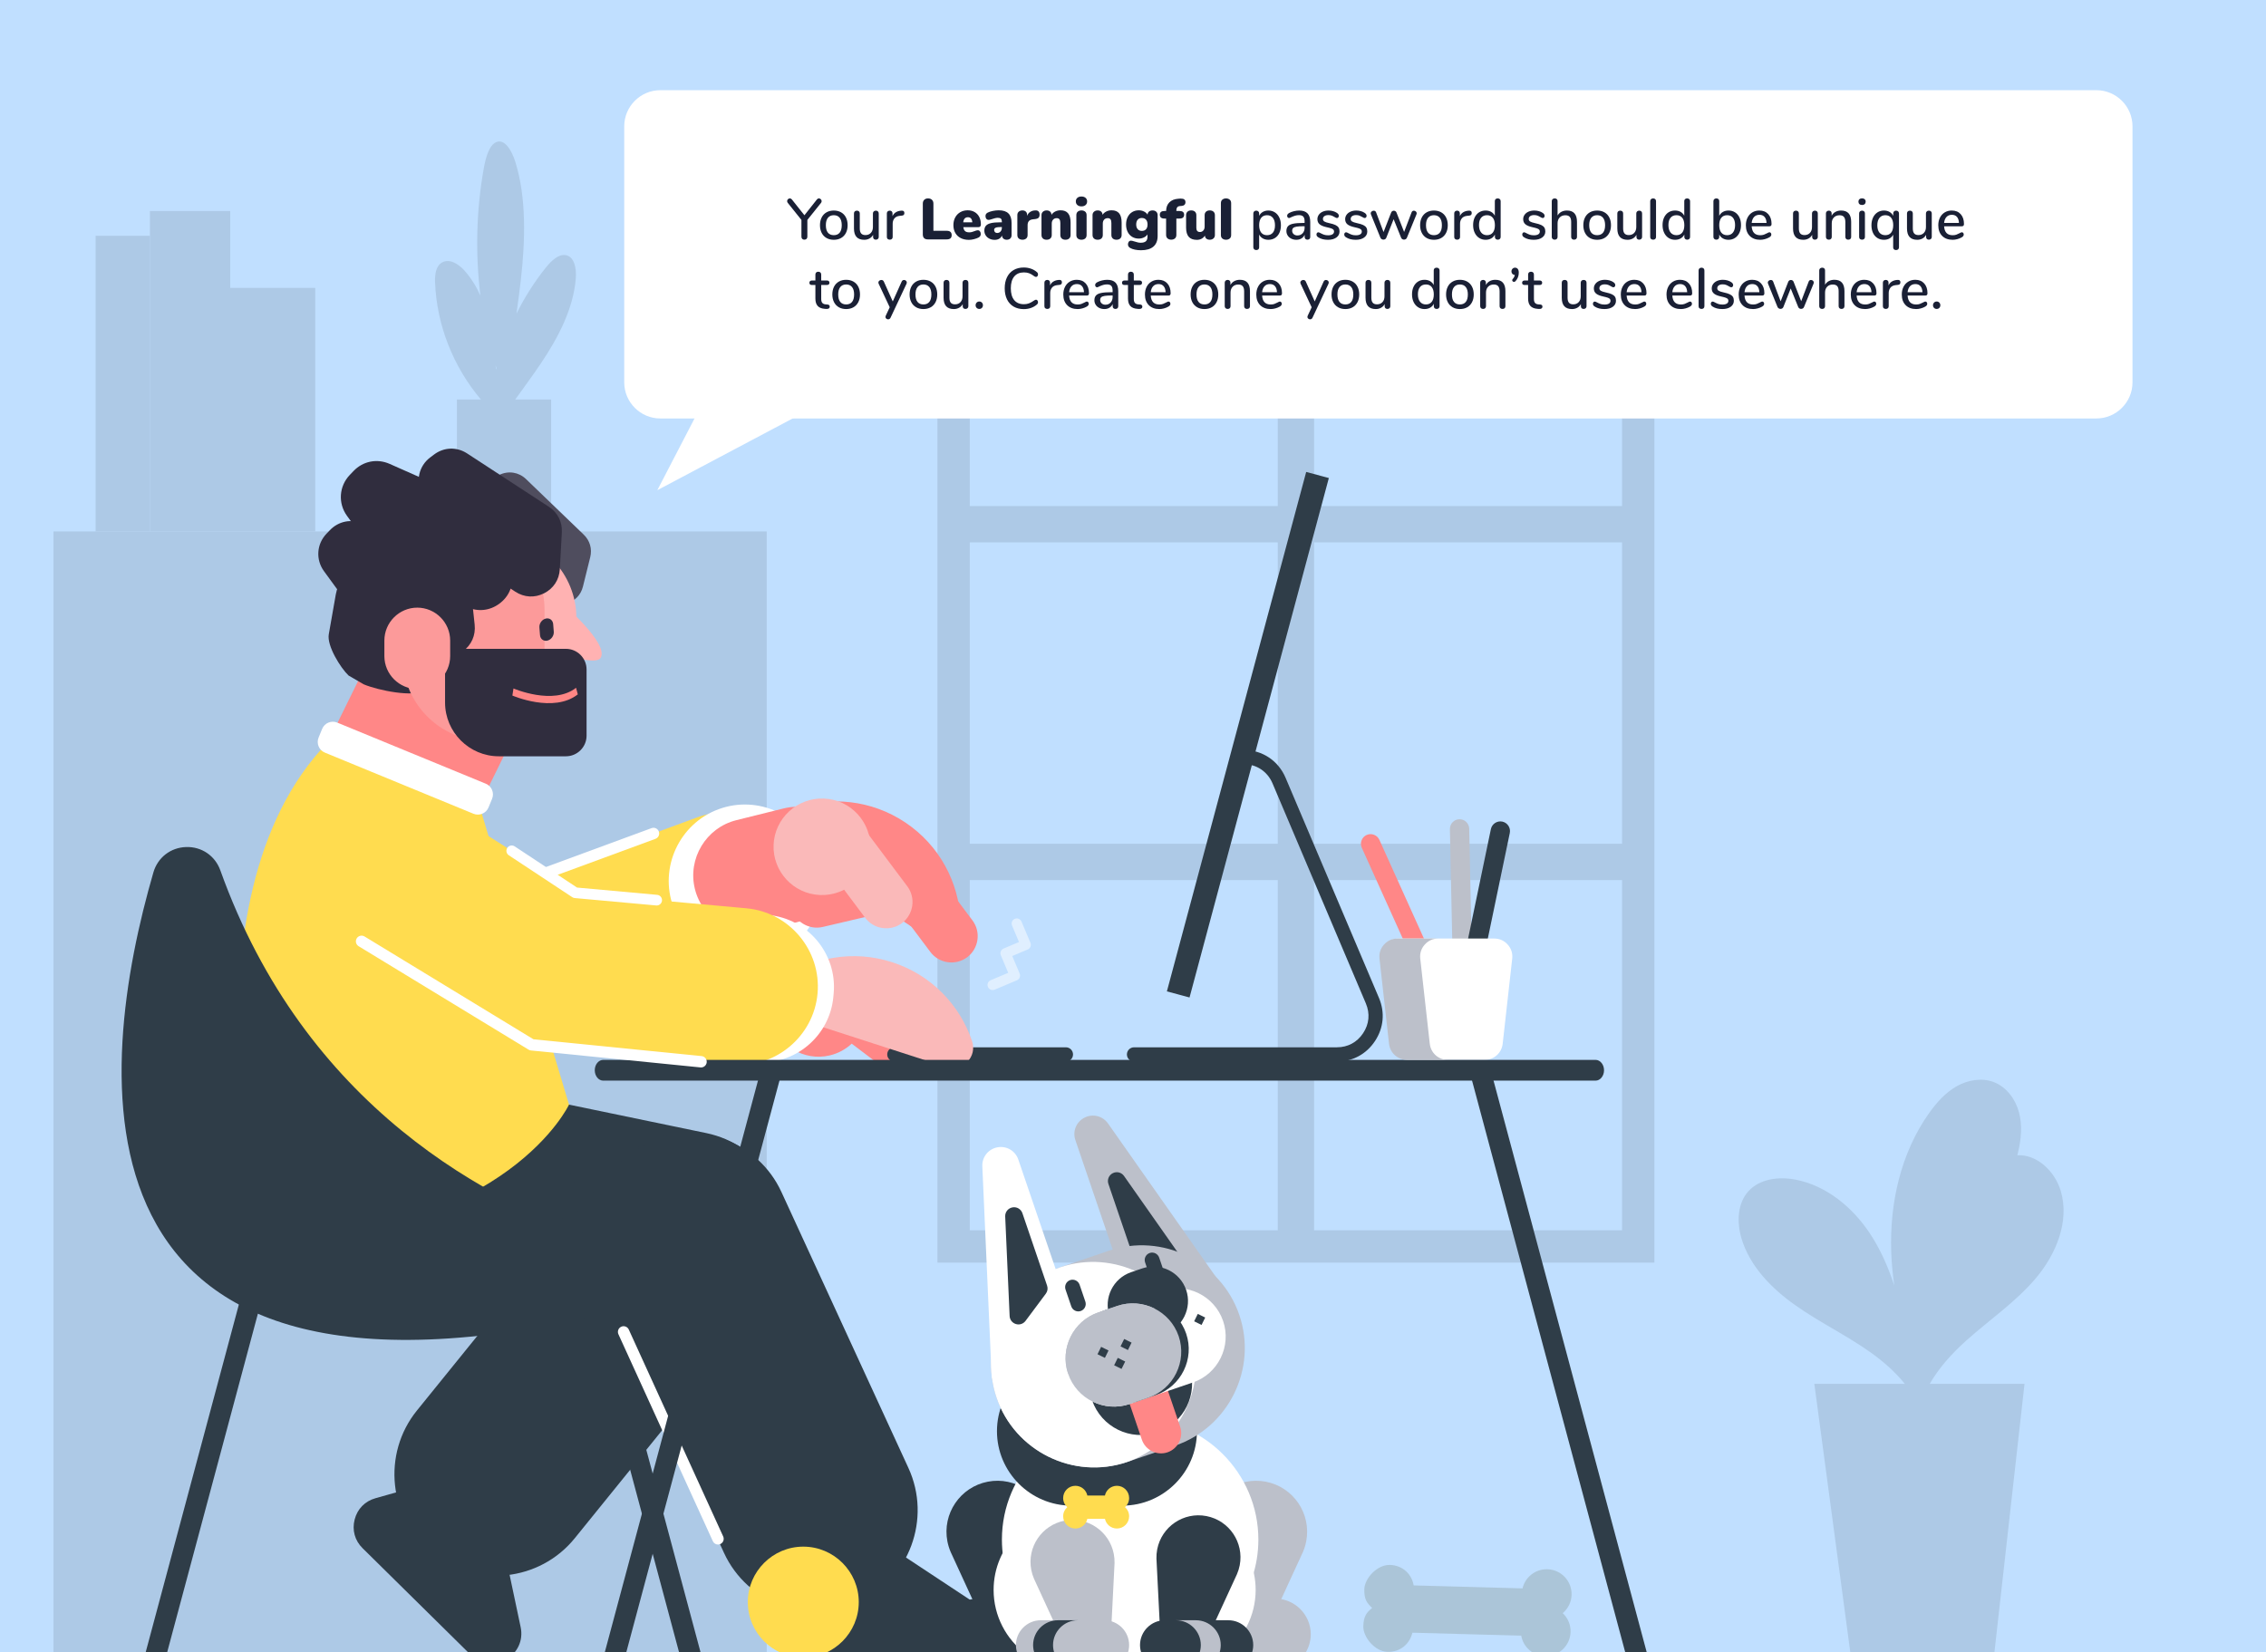 <?xml version="1.0" encoding="utf-8"?>
<!-- Generator: Adobe Illustrator 16.0.0, SVG Export Plug-In . SVG Version: 6.00 Build 0)  -->
<!DOCTYPE svg PUBLIC "-//W3C//DTD SVG 1.1//EN" "http://www.w3.org/Graphics/SVG/1.1/DTD/svg11.dtd">
<svg version="1.1" id="Layer_1" xmlns="http://www.w3.org/2000/svg" xmlns:xlink="http://www.w3.org/1999/xlink" x="0px" y="0px"
	 width="628px" height="458px" viewBox="0 0 628 458" enable-background="new 0 0 628 458" xml:space="preserve">
<rect x="-2.58" y="-2.868" fill="#C0DFFF" width="634.704" height="463.927"/>
<g opacity="0.1">
	<rect x="14.823" y="147.312" width="197.672" height="311.582"/>
	<path d="M159.589,77.01c0.189-2.669-0.426-5.872-2.798-6.285
		c-2.025-0.355-4.02,1.585-5.493,3.42c-3.169,3.939-5.897,8.251-8.163,12.79
		c0.436-3.111,0.861-6.225,1.215-9.35c1.251-11.065,1.562-22.792-1.524-32.695
		c-0.981-3.152-2.924-6.442-5.244-5.514c-1.983,0.792-2.943,4.178-3.479,7.142
		c-2.115,11.635-2.391,23.826-0.96,35.429c-1.14-2.539-2.594-4.906-4.459-6.985
		c-1.581-1.766-4.116-3.379-6.174-2.205c-1.758,1.002-2.008,3.403-1.939,5.427
		c0.424,11.867,5.041,23.509,12.708,32.562h-6.653v36.569h26.112v-36.569h-9.943
		c2.387-3.34,4.843-6.645,7.133-10.055
		C154.766,93.488,158.993,85.384,159.589,77.01 M137.575,102.021
		c-0.036,0.15-0.071,0.292-0.106,0.442c-0.036-0.365-0.071-0.727-0.106-1.092
		C137.433,101.589,137.504,101.806,137.575,102.021"/>
	<rect x="26.497" y="65.368" width="15.055" height="81.945"/>
	<rect x="63.808" y="79.802" width="23.563" height="67.511"/>
	<rect x="41.552" y="58.496" width="22.255" height="88.817"/>
</g>
<path opacity="0.1" d="M259.806,51.003V350h198.696V51.003H259.806z M354.119,341.041H268.762
	v-97.081h85.357V341.041z M354.119,233.893H268.762v-83.544h85.357V233.893z
	 M354.119,140.284H268.762V59.962h85.357V140.284z M449.54,341.041h-85.356v-97.081
	h85.356V341.041z M449.54,233.893h-85.356v-83.544h85.356V233.893z M449.54,140.284
	h-85.356V59.962h85.356V140.284z"/>
<g>
	<path display="none" fill-rule="evenodd" clip-rule="evenodd" fill="#F0EDED" d="M108.989,459.79
		C44.144,417.594,1.119,344.47,1.119,261.613c0-130.125,106.118-236.258,236.227-236.258
		c130.11,0,236.228,106.132,236.228,236.258c0,82.856-43.025,155.98-107.869,198.177
		H108.989z"/>
	<path fill-rule="evenodd" clip-rule="evenodd" fill="#FF8787" d="M254.014,293.787L254.014,293.787
		c2.424-3.195,1.794-7.791-1.399-10.219L238.528,272.875
		c-2.885-5.01-8.846-7.766-14.733-6.35l-0.096,0.023
		c-7.152,1.723-11.595,8.983-9.871,16.137l0,0
		c1.723,7.152,8.983,11.596,16.135,9.873l0.098-0.024
		c2.318-0.559,4.354-1.702,5.986-3.231l7.749,5.882
		C246.993,297.611,251.587,296.984,254.014,293.787z"/>
	<path fill-rule="evenodd" clip-rule="evenodd" fill="#ABC5D8" d="M391.787,439.476l30.166,0.825
		c0.73-3.116,3.572-5.395,6.896-5.303c3.807,0.104,6.807,3.275,6.701,7.084
		c-0.057,2.048-1,3.863-2.453,5.085c1.385,1.302,2.228,3.166,2.172,5.217
		c-0.105,3.8-3.274,6.807-7.08,6.701c-3.326-0.092-6.038-2.521-6.596-5.673
		l-30.164-0.828c-0.734,3.119-3.336,5.403-6.9,5.306
		c-3.564-0.099-6.783-4.152-6.705-7.08c0.082-2.929,1.002-3.865,2.454-5.091
		c-1.382-1.299-2.251-2.285-2.173-5.213c0.082-2.928,3.52-6.803,7.082-6.705
		C388.756,433.9,391.226,436.325,391.787,439.476z"/>
	<path fill-rule="evenodd" clip-rule="evenodd" fill="#FF8787" d="M378.742,231.458L378.742,231.458
		c-1.342,0.604-1.943,2.196-1.338,3.538l23.746,52.625
		c0.604,1.342,2.196,1.943,3.538,1.34l0,0c1.34-0.605,1.942-2.198,1.337-3.541
		l-23.745-52.623C381.675,231.456,380.082,230.854,378.742,231.458z"/>
	<path fill-rule="evenodd" clip-rule="evenodd" fill="#2F3D48" d="M295.404,290.314h-47.542
		c-1.089,0-1.978,0.888-1.978,1.978l0,0c0,1.087,0.888,1.98,1.978,1.98h47.542
		c1.086,0,1.976-0.894,1.976-1.98l0,0
		C297.38,291.202,296.49,290.314,295.404,290.314z"/>
	<g>
		<path fill-rule="evenodd" clip-rule="evenodd" fill="#FFDC4F" d="M133.544,271.728L133.544,271.728
			c-4.133-11.228,1.671-23.796,12.897-27.927l46.908-17.263
			c11.226-4.132,23.791,1.673,27.921,12.901l0,0
			c4.132,11.228-1.671,23.792-12.897,27.927l-46.909,17.262
			C150.239,288.762,137.675,282.955,133.544,271.728z"/>
		<path fill-rule="evenodd" clip-rule="evenodd" fill="#FFFFFF" d="M186.982,252.438l-0.359-0.974
			c-4.016-10.919,1.626-23.139,12.543-27.155l0,0
			c10.919-4.018,23.137,1.627,27.153,12.544l0.358,0.974
			c4.018,10.917-1.628,23.138-12.544,27.155h-0.001
			C203.217,269,191,263.356,186.982,252.438z"/>
		<path fill-rule="evenodd" clip-rule="evenodd" fill="#FFFFFF" d="M181.66,232.523
			c0.818-0.303,1.235-1.212,0.932-2.026c-0.303-0.817-1.209-1.238-2.026-0.935
			l-33.365,12.281c-0.814,0.303-1.234,1.213-0.932,2.027
			c0.302,0.815,1.21,1.232,2.028,0.933L181.66,232.523z"/>
	</g>
	<path fill-rule="evenodd" clip-rule="evenodd" fill="#FF8787" d="M192.587,246.439L192.587,246.439
		c-2.089-8.405,3.076-16.991,11.479-19.083l13.079-3.251
		c8.402-2.089,16.988,3.077,19.078,11.481v0.002
		c2.09,8.404-3.075,16.987-11.479,19.076l-13.079,3.255
		C203.261,260.01,194.676,254.842,192.587,246.439z"/>
	<g>
		<path fill-rule="evenodd" clip-rule="evenodd" fill="#FF8787" d="M254.417,243.273L254.417,243.273
			c-0.917-3.905-4.857-6.35-8.764-5.434L224.692,242.75
			c-3.904,0.917-6.349,4.855-5.434,8.766l0,0c0.915,3.906,4.857,6.348,8.762,5.435
			l20.959-4.912C252.887,251.123,255.331,247.181,254.417,243.273z"/>
		<path fill-rule="evenodd" clip-rule="evenodd" fill="#FF8787" d="M250.936,228.015
			c9.451,6.343,14.766,16.538,15.263,27.091c0.104,2.193-0.964,4.127-2.879,5.205
			c-1.911,1.078-4.118,0.993-5.938-0.231l-38.557-25.869
			c-1.822-1.223-2.737-3.232-2.466-5.41c0.272-2.179,1.654-3.901,3.723-4.636
			C230.036,220.621,241.486,221.674,250.936,228.015z"/>
		<path fill-rule="evenodd" clip-rule="evenodd" fill="#FF8787" d="M268.049,265.345L268.049,265.345
			c3.21-2.407,3.866-7,1.461-10.208l-12.916-17.229
			c-2.406-3.207-6.997-3.863-10.206-1.459l0,0c-3.211,2.406-3.868,6.998-1.461,10.209
			l12.913,17.227C260.249,267.096,264.839,267.752,268.049,265.345z"/>
		<path fill-rule="evenodd" clip-rule="evenodd" fill="#FAB9B9" d="M249.985,255.881L249.985,255.881
			c3.21-2.408,3.866-7,1.459-10.21l-12.913-17.226
			c-2.407-3.21-6.997-3.868-10.208-1.461l0,0
			c-3.209,2.409-3.866,6.999-1.458,10.208l12.913,17.229
			C242.184,257.63,246.774,258.285,249.985,255.881z"/>
		<path fill-rule="evenodd" clip-rule="evenodd" fill="#FAB9B9" d="M227.196,248.092l0.101,0.006
			c7.348,0.307,13.613-5.455,13.921-12.806v-0.003
			c0.308-7.349-5.455-13.615-12.805-13.921l-0.1-0.004
			c-7.348-0.307-13.614,5.455-13.921,12.803l0,0
			C214.085,241.521,219.848,247.787,227.196,248.092z"/>
	</g>
	<path fill-rule="evenodd" clip-rule="evenodd" fill="#FF8787" d="M135.971,165.562l-0.001-0.002
		c-11.206-5.515-24.881-0.858-30.396,10.348l-17.266,35.099
		c-5.512,11.207-0.856,24.882,10.348,30.397l0,0
		c11.203,5.514,24.881,0.857,30.393-10.348l17.268-35.1
		C151.83,184.751,147.174,171.075,135.971,165.562z"/>
	<path fill-rule="evenodd" clip-rule="evenodd" fill="#2F3D48" d="M101.844,352.101l82.47,17.096
		c15.153,3.143,30.119-6.688,33.26-21.839v-0.005
		c3.142-15.152-6.685-30.122-21.838-33.261l-82.47-17.099
		c-15.153-3.138-30.121,6.69-33.26,21.845l0,0
		C76.865,333.992,86.694,348.961,101.844,352.101z"/>
	<path fill-rule="evenodd" clip-rule="evenodd" fill="#BCC0CA" d="M404.446,227.095L404.446,227.095
		c-1.472,0.029-2.647,1.258-2.618,2.73l1.21,57.72
		c0.031,1.472,1.259,2.649,2.729,2.618l0,0c1.472-0.03,2.649-1.259,2.618-2.729
		l-1.208-57.724C407.145,228.24,405.916,227.063,404.446,227.095z"/>
	<path fill-rule="evenodd" clip-rule="evenodd" fill="#2F3D48" d="M416.35,227.749L416.35,227.749
		c-1.439-0.3-2.863,0.633-3.164,2.075l-11.766,56.522
		c-0.3,1.441,0.633,2.865,2.074,3.163l0,0c1.44,0.301,2.863-0.63,3.162-2.073
		l11.768-56.524C418.723,229.472,417.79,228.047,416.35,227.749z"/>
	
		<rect x="342.611" y="129.039" transform="matrix(0.966 0.259 -0.259 0.966 64.457 -82.563)" fill-rule="evenodd" clip-rule="evenodd" fill="#2F3D48" width="6.499" height="149.061"/>
	<path fill-rule="evenodd" clip-rule="evenodd" fill="#2F3D48" d="M352.665,217.147l25.872,61.005
		c0.594,1.402,0.825,2.838,0.697,4.231c-0.127,1.382-0.615,2.749-1.459,4.017
		c-0.836,1.268-1.902,2.25-3.135,2.908c-1.223,0.66-2.633,1.006-4.156,1.006
		h-45.542h-7.249h-3.401c-1.089,0-1.978,0.888-1.978,1.978l0,0
		c0,1.089,0.889,1.98,1.978,1.98h3.401h7.249h45.542
		c2.181,0,4.223-0.512,6.027-1.482c1.799-0.968,3.354-2.391,4.556-4.212
		c1.2-1.813,1.903-3.801,2.091-5.84c0.186-2.032-0.141-4.109-0.99-6.115
		l-25.874-61.006c-1.007-2.376-2.615-4.299-4.614-5.635
		c-2.004-1.337-4.402-2.087-6.983-2.103v3.943
		c1.778,0.014,3.425,0.526,4.788,1.435
		C350.861,214.177,351.968,215.505,352.665,217.147z"/>
	<path fill-rule="evenodd" clip-rule="evenodd" fill="#FFFFFF" d="M414.106,260.166H404.625h-7.604h-9.479
		c-1.48,0-2.756,0.57-3.74,1.674c-0.988,1.104-1.412,2.432-1.248,3.904
		l2.643,23.596c0.286,2.551,2.419,4.459,4.989,4.459h6.836H404.625h6.838
		c2.569,0,4.703-1.908,4.99-4.459l2.641-23.596
		c0.164-1.473-0.262-2.801-1.247-3.904S415.586,260.166,414.106,260.166z"/>
	<g>
		<path fill-rule="evenodd" clip-rule="evenodd" fill="#2F3D48" d="M153.497,328.496l34.925,130.359h5.956
			l-35.323-131.848c-0.412-1.526-1.997-2.444-3.523-2.032l0,0
			C154.004,325.388,153.087,326.972,153.497,328.496z"/>
		<path fill-rule="evenodd" clip-rule="evenodd" fill="#2F3D48" d="M81.027,328.496l-34.924,130.359h-5.956
			l35.324-131.848c0.409-1.526,1.995-2.444,3.521-2.032l0,0
			C80.521,325.388,81.438,326.972,81.027,328.496z"/>
	</g>
	<path fill-rule="evenodd" clip-rule="evenodd" fill="#2F3D48" d="M165.438,353.929l35.204,76.521
		c6.47,14.061,23.263,20.27,37.32,13.8h0.002
		c14.057-6.469,20.266-23.265,13.798-37.326l-35.205-76.52
		c-6.469-14.06-23.263-20.271-37.32-13.8h-0.001
		C165.178,323.072,158.97,339.867,165.438,353.929z"/>
	<path fill-rule="evenodd" clip-rule="evenodd" fill="#2F3D48" d="M168.533,325.521l-52.985,65.476
		c-9.735,12.031-7.86,29.836,4.168,39.575h0.002
		c12.027,9.735,29.833,7.859,39.569-4.169l52.985-65.479
		c9.736-12.03,7.86-29.837-4.17-39.573l-0.001-0.002
		C196.074,311.614,178.267,313.488,168.533,325.521z"/>
	<path fill-rule="evenodd" clip-rule="evenodd" fill="#2F3D48" d="M239.555,424.128l30.532,20.173
		c3.095,2.043,4.432,5.731,3.362,9.289c-1.068,3.554-4.214,5.895-7.929,5.895
		h-42.001c-3.03,0-5.63-1.497-7.152-4.115c-1.522-2.619-1.537-5.618-0.04-8.253
		l11.473-20.174c1.174-2.064,2.954-3.403,5.267-3.958
		C235.375,422.432,237.571,422.82,239.555,424.128z"/>
	<path fill-rule="evenodd" clip-rule="evenodd" fill="#2F3D48" d="M136.731,415.261l7.567,35.807
		c0.768,3.631-0.867,7.192-4.126,8.975c-3.257,1.78-7.14,1.237-9.782-1.373
		l-29.903-29.502c-2.154-2.128-2.958-5.019-2.201-7.953
		c0.755-2.936,2.851-5.082,5.766-5.903l22.334-6.3
		c2.288-0.65,4.492-0.349,6.529,0.879
		C134.947,411.119,136.237,412.938,136.731,415.261z"/>
	<path fill-rule="evenodd" clip-rule="evenodd" fill="#FFFFFF" d="M174.258,368.55
		c-0.36-0.791-1.299-1.14-2.088-0.78c-0.792,0.362-1.141,1.3-0.779,2.092
		l26.166,57.362c0.361,0.791,1.298,1.141,2.09,0.78
		c0.79-0.364,1.138-1.299,0.779-2.092L174.258,368.55z"/>
	<path fill-rule="evenodd" clip-rule="evenodd" fill="#FFDC4F" d="M90.919,205.696L132.859,223.312
		l24.837,82.891c0,0-16.582,35.551-84.406,38.482
		C73.291,344.686,48.173,249.635,90.919,205.696z"/>
	<path fill-rule="evenodd" clip-rule="evenodd" fill="#FFFFFF" d="M134.644,217.248l-41.191-16.947
		c-1.625-0.671-3.497,0.111-4.166,1.737l-0.994,2.421
		c-0.669,1.626,0.11,3.497,1.736,4.166l41.19,16.949
		c1.625,0.669,3.496-0.112,4.166-1.737l0.996-2.423
		C137.048,219.79,136.267,217.917,134.644,217.248z"/>
	<path fill-rule="evenodd" clip-rule="evenodd" fill="#FAB9B9" d="M247.276,266.731
		c10.829,3.502,18.74,11.847,22.116,21.858c0.703,2.08,0.205,4.236-1.339,5.797
		c-1.542,1.559-3.688,2.084-5.774,1.41l-44.177-14.289
		c-2.09-0.677-3.521-2.355-3.855-4.525c-0.34-2.169,0.519-4.207,2.306-5.48
		C225.15,265.361,236.45,263.23,247.276,266.731z"/>
	<path fill-rule="evenodd" clip-rule="evenodd" fill="#FFFFFF" d="M231.045,275.354l-0.089,0.976
		c-0.997,10.95-10.767,19.097-21.717,18.103v-0.002
		c-10.949-0.994-19.095-10.766-18.1-21.717l0.089-0.979
		c0.995-10.947,10.766-19.096,21.715-18.099h0.002
		C223.892,254.629,232.038,264.401,231.045,275.354z"/>
	<path fill-rule="evenodd" clip-rule="evenodd" fill="#FFDC4F" d="M133.477,266.957L133.477,266.957
		c1.082-11.911,11.715-20.777,23.625-19.691l49.782,4.518
		c11.911,1.084,20.773,11.718,19.69,23.631l0,0
		c-1.083,11.916-11.714,20.778-23.626,19.696l-49.777-4.521
		C141.257,289.507,132.396,278.875,133.477,266.957z"/>
	<path fill-rule="evenodd" clip-rule="evenodd" fill="#FFDC4F" d="M171.095,280.234L171.095,280.234
		c6.417-10.096,3.408-23.608-6.686-30.025l-42.185-26.817
		c-10.095-6.417-23.604-3.408-30.021,6.688l0,0
		c-6.416,10.098-3.407,23.606,6.689,30.023l42.182,26.818
		C151.169,293.342,164.677,290.33,171.095,280.234z"/>
	<g>
		<path fill-rule="evenodd" clip-rule="evenodd" fill="#2F3D48" d="M442.201,293.799h-275.031
			c-1.285,0-2.339,1.295-2.339,2.877l0,0c0,1.584,1.054,2.878,2.339,2.878h275.031
			c1.282,0,2.342-1.294,2.342-2.878l0,0
			C444.543,295.094,443.483,293.799,442.201,293.799z"/>
		<path fill-rule="evenodd" clip-rule="evenodd" fill="#2F3D48" d="M407.68,298.488l42.912,160.181h5.959
			l-43.314-161.67c-0.408-1.528-1.994-2.444-3.522-2.033l0,0
			C408.186,295.375,407.271,296.961,407.68,298.488z"/>
		<path fill-rule="evenodd" clip-rule="evenodd" fill="#2F3D48" d="M216.306,298.488L173.394,458.669h-5.958
			l43.312-161.67c0.413-1.528,1.997-2.444,3.524-2.033l0,0
			C215.8,295.375,216.716,296.961,216.306,298.488z"/>
	</g>
	<path fill-rule="evenodd" clip-rule="evenodd" fill="#FFFFFF" d="M101.033,259.593
		c-0.745-0.454-1.719-0.216-2.172,0.527c-0.455,0.743-0.218,1.718,0.525,2.169
		l47.113,28.684c0.233,0.146,0.492,0.221,0.748,0.229l46.886,4.689
		c0.867,0.088,1.64-0.548,1.726-1.413c0.085-0.867-0.55-1.641-1.414-1.726
		l-46.605-4.66L101.033,259.593z"/>
	<path fill-rule="evenodd" clip-rule="evenodd" fill="#2F3D48" d="M170.345,344.992
		c-35.269-11.281-85.9-38.504-109.281-103.73
		c-1.451-4.051-5.184-6.599-9.486-6.463c-4.296,0.135-7.867,2.9-9.066,7.032
		C26.878,295.711,14.287,400.532,169.618,363.781
		c4.326-1.024,7.33-4.672,7.503-9.116
		C177.296,350.221,174.582,346.348,170.345,344.992z"/>
	<g>
		<path fill-rule="evenodd" clip-rule="evenodd" fill="#BCC0CA" d="M353.386,443.132h-11.609
			c-5.434,0-9.881,4.447-9.881,9.883l0,0c0,2.01,0.609,3.884,1.651,5.446h28.072
			c1.04-1.562,1.648-3.437,1.648-5.446l0,0
			C363.268,447.579,358.82,443.132,353.386,443.132z"/>
		<path fill-rule="evenodd" clip-rule="evenodd" fill="#BCC0CA" d="M334.044,425.589
			c-0.014-0.183-0.022-0.367-0.027-0.549l-0.003-0.039h0.002
			c-0.027-1.015,0.052-2.045,0.25-3.077c1.479-7.66,8.884-12.674,16.544-11.197
			c7.658,1.477,12.67,8.882,11.193,16.545c-0.198,1.033-0.507,2.019-0.909,2.949
			h0.002l-0.02,0.036c-0.072,0.169-0.148,0.335-0.229,0.498l-11.915,25.91
			c-0.273,0.661-0.644,1.266-1.089,1.796h-10.744
			c-1.01-1.211-1.605-2.756-1.623-4.394L334.044,425.589z"/>
		<path fill-rule="evenodd" clip-rule="evenodd" fill="#2F3D48" d="M271.178,443.132h11.609
			c5.436,0,9.882,4.447,9.882,9.883l0,0c0,2.01-0.61,3.884-1.649,5.446h-28.072
			c-1.042-1.562-1.649-3.437-1.649-5.446l0,0
			C261.299,447.579,265.744,443.132,271.178,443.132z"/>
		<path fill-rule="evenodd" clip-rule="evenodd" fill="#2F3D48" d="M290.521,425.589
			c0.013-0.183,0.022-0.367,0.028-0.549l0.002-0.039h-0.002
			c0.029-1.015-0.053-2.045-0.252-3.077c-1.477-7.66-8.883-12.674-16.541-11.197
			s-12.67,8.882-11.195,16.545c0.201,1.033,0.508,2.019,0.912,2.949h-0.003
			l0.019,0.036c0.073,0.169,0.15,0.335,0.23,0.498l11.915,25.91
			c0.273,0.661,0.642,1.266,1.09,1.796h10.742
			c1.01-1.211,1.604-2.756,1.623-4.394L290.521,425.589z"/>
		<path fill-rule="evenodd" clip-rule="evenodd" fill="#BCC0CA" d="M298.031,316.04l14.289,41.922
			c0.561,1.652,1.794,2.816,3.474,3.287l18.883,5.284
			c2.127,0.596,4.294-0.175,5.571-1.978c1.275-1.808,1.279-4.105,0.008-5.917
			L307.084,311.438c-1.478-2.105-4.232-2.791-6.523-1.623
			C298.27,310.977,297.201,313.605,298.031,316.04z"/>
		<path fill-rule="evenodd" clip-rule="evenodd" fill="#2F3D48" d="M307.184,328.188l6.832,20.054
			c0.271,0.792,0.86,1.348,1.662,1.571l9.035,2.527
			c1.016,0.285,2.054-0.083,2.664-0.945c0.609-0.865,0.611-1.964,0.004-2.828
			l-15.867-22.583c-0.706-1.005-2.025-1.333-3.121-0.776
			C307.296,325.764,306.786,327.022,307.184,328.188z"/>
		<path fill-rule="evenodd" clip-rule="evenodd" fill="#FFFFFF" d="M311.235,393.21h3.948
			c18.461,0,33.562,15.104,33.562,33.567l0,0c0,14.597-9.442,27.092-22.518,31.684h-26.038
			c-13.076-4.592-22.519-17.087-22.519-31.684l0,0
			C277.672,408.313,292.775,393.21,311.235,393.21z"/>
		<path fill-rule="evenodd" clip-rule="evenodd" fill="#FFFFFF" d="M297.531,418.566h28.299
			c12.189,0,22.161,9.975,22.161,22.165l0,0c0,7.231-3.506,13.68-8.899,17.729
			h-54.82c-5.396-4.05-8.902-10.498-8.902-17.729l0,0
			C275.369,428.541,285.342,418.566,297.531,418.566z"/>
		<path fill-rule="evenodd" clip-rule="evenodd" fill="#2F3D48" d="M311.093,376.091h-14.162
			c-11.347,0-20.631,9.286-20.631,20.636l0,0c0,11.35,9.284,20.633,20.631,20.633
			h14.162c11.347,0,20.632-9.283,20.632-20.633l0,0
			C331.725,385.377,322.439,376.091,311.093,376.091z"/>
		<path fill-rule="evenodd" clip-rule="evenodd" fill="#BCC0CA" d="M307.258,346.719l-13.264,4.521
			c-14.852,5.063-22.861,21.359-17.801,36.216l0,0
			c5.064,14.854,21.359,22.865,36.214,17.805l13.259-4.523
			c14.855-5.062,22.865-21.359,17.803-36.214l0,0
			C338.406,349.667,322.111,341.655,307.258,346.719z"/>
		<path fill-rule="evenodd" clip-rule="evenodd" fill="#FFFFFF" d="M293.876,351.283
			c-14.776,5.109-22.731,21.358-17.683,36.173v0.002
			c5.051,14.812,21.271,22.821,36.092,17.84
			c14.775-5.108,22.732-21.358,17.681-36.174l0,0
			C324.916,354.309,308.697,346.302,293.876,351.283z"/>
		<path fill-rule="evenodd" clip-rule="evenodd" fill="#BCC0CA" d="M308.861,433.787
			c0.01-0.149,0.02-0.302,0.023-0.454l0.002-0.034h-0.002
			c0.023-0.832-0.044-1.684-0.207-2.537c-1.217-6.316-7.324-10.451-13.641-9.23
			c-6.314,1.217-10.448,7.323-9.229,13.642c0.162,0.852,0.417,1.667,0.75,2.431
			h-0.002l0.014,0.03c0.061,0.14,0.121,0.275,0.189,0.414l9.391,20.413h11.391
			c0.088-0.383,0.137-0.785,0.141-1.191L308.861,433.787z"/>
		<path fill-rule="evenodd" clip-rule="evenodd" fill="#2F3D48" d="M320.522,432.514
			c-0.011-0.152-0.02-0.303-0.024-0.455l-0.001-0.034l0,0
			c-0.022-0.833,0.045-1.685,0.208-2.535c1.219-6.315,7.325-10.451,13.64-9.233
			c6.315,1.221,10.446,7.326,9.231,13.643c-0.166,0.854-0.419,1.667-0.751,2.431
			h0.001l-0.013,0.031c-0.063,0.138-0.124,0.278-0.189,0.412l-9.827,21.362
			c-0.045,0.113-0.096,0.222-0.148,0.326h-10.358
			c-0.371-0.754-0.577-1.593-0.587-2.464L320.522,432.514z"/>
		<path fill-rule="evenodd" clip-rule="evenodd" fill="#BCC0CA" d="M288.438,449.136h17.608
			c3.785,0,6.881,3.095,6.881,6.879v0.002c0,0.861-0.16,1.685-0.452,2.444
			h-30.466c-0.291-0.76-0.45-1.583-0.45-2.444v-0.002
			C281.56,452.23,284.653,449.136,288.438,449.136z"/>
		<path fill-rule="evenodd" clip-rule="evenodd" fill="#2F3D48" d="M322.828,449.136h17.606
			c3.786,0,6.884,3.095,6.884,6.879v0.002c0,0.861-0.163,1.685-0.454,2.444
			h-30.466c-0.293-0.76-0.453-1.583-0.453-2.444v-0.002
			C315.945,452.23,319.043,449.136,322.828,449.136z"/>
		<path fill-rule="evenodd" clip-rule="evenodd" fill="#2F3D48" d="M293.197,449.136h5.523
			c-3.781,0-6.881,3.095-6.881,6.879l0,0c0,0.863,0.161,1.687,0.453,2.446h-5.522
			c-0.292-0.76-0.454-1.583-0.454-2.446l0,0
			C286.316,452.23,289.414,449.136,293.197,449.136z"/>
		<path fill-rule="evenodd" clip-rule="evenodd" fill="#BCC0CA" d="M331.439,449.136h-5.523
			c3.785,0,6.881,3.095,6.881,6.879l0,0c0,0.863-0.16,1.687-0.452,2.446h5.522
			c0.292-0.76,0.454-1.583,0.454-2.446l0,0
			C338.321,452.23,335.223,449.136,331.439,449.136z"/>
		<path fill-rule="evenodd" clip-rule="evenodd" fill="#2F3D48" d="M311.54,370.059
			c7.446-2.538,15.541,1.44,18.078,8.887c2.536,7.449-1.44,15.543-8.888,18.079
			c-7.445,2.54-15.541-1.438-18.079-8.887
			C300.113,380.691,304.093,372.596,311.54,370.059z"/>
		<path fill-rule="evenodd" clip-rule="evenodd" fill="#2F3D48" d="M296.585,354.845v-0.002
			c1.073-0.365,2.25,0.214,2.615,1.284l1.595,4.677
			c0.363,1.072-0.215,2.248-1.286,2.612h-0.002
			c-1.071,0.367-2.248-0.21-2.612-1.283l-1.595-4.676
			C294.938,356.384,295.514,355.209,296.585,354.845z"/>
		<path fill-rule="evenodd" clip-rule="evenodd" fill="#2F3D48" d="M318.637,347.326h0.002
			c1.072-0.365,2.246,0.213,2.613,1.284l1.594,4.677
			c0.364,1.072-0.213,2.248-1.287,2.613h-0.001
			c-1.071,0.367-2.247-0.213-2.612-1.285l-1.593-4.676
			C316.986,348.868,317.564,347.693,318.637,347.326z"/>
		<path fill-rule="evenodd" clip-rule="evenodd" fill="#FF8787" d="M312.521,387.529l10.608-3.616
			l3.937,11.553c0.996,2.917-0.579,6.118-3.494,7.114l0,0
			c-2.918,0.993-6.12-0.578-7.113-3.496L312.521,387.529z"/>
		<path fill-rule="evenodd" clip-rule="evenodd" fill="#FFFFFF" d="M321.945,357.813l-17.553,5.984
			c-6.984,2.382-10.751,10.044-8.371,17.03l0,0
			c2.383,6.987,10.045,10.757,17.03,8.374l17.55-5.983
			c6.988-2.381,10.753-10.046,8.373-17.033h-0.002
			C336.594,359.201,328.931,355.432,321.945,357.813z"/>
		<path fill-rule="evenodd" clip-rule="evenodd" fill="#2F3D48" d="M316.578,351.598l-3.111,1.062
			c-4.986,1.7-7.677,7.172-5.978,12.16l0.002,0.002
			c1.698,4.989,7.17,7.679,12.157,5.977l3.112-1.06
			c4.989-1.7,7.678-7.173,5.976-12.16v-0.004
			C327.035,352.588,321.564,349.896,316.578,351.598z"/>
		<path fill-rule="evenodd" clip-rule="evenodd" fill="#2F3D48" d="M311.707,361.304l-5.234,1.785
			c-6.986,2.381-10.754,10.046-8.371,17.029l0,0
			c2.381,6.988,10.044,10.757,17.028,8.374l5.235-1.783
			c6.986-2.381,10.755-10.047,8.371-17.031l0,0
			C326.355,362.69,318.691,358.926,311.707,361.304z"/>
		<path fill-rule="evenodd" clip-rule="evenodd" fill="#BCC0CA" d="M309.627,362.013l-5.234,1.785
			c-6.984,2.382-10.751,10.044-8.371,17.03l0,0
			c2.383,6.987,10.045,10.754,17.03,8.374l5.237-1.783
			c6.985-2.383,10.75-10.045,8.369-17.03l0,0
			C324.278,363.4,316.614,359.632,309.627,362.013z"/>
		<path fill-rule="evenodd" clip-rule="evenodd" fill="#BCC0CA" d="M309.627,362.013l-5.234,1.785
			c-6.936,2.364-10.697,9.935-8.418,16.881c3.096,1.537,6.777,1.896,10.288,0.698
			l5.232-1.782c6.937-2.365,10.699-9.941,8.423-16.888
			C316.82,361.174,313.139,360.814,309.627,362.013z"/>
		<polygon fill-rule="evenodd" clip-rule="evenodd" fill="#2F3D48" points="311.555,371.17 311.051,372.193 
			310.545,373.22 311.572,373.727 312.597,374.23 313.102,373.203 313.604,372.176 
			312.579,371.674 		"/>
		<polygon fill-rule="evenodd" clip-rule="evenodd" fill="#2F3D48" points="305.168,373.346 304.665,374.37 
			304.16,375.396 305.185,375.903 306.211,376.408 306.716,375.38 307.221,374.353 
			306.194,373.851 		"/>
		<polygon fill-rule="evenodd" clip-rule="evenodd" fill="#2F3D48" points="309.781,376.402 309.279,377.43 
			308.772,378.457 309.799,378.962 310.824,379.465 311.33,378.438 311.834,377.413 
			310.808,376.907 		"/>
		<polygon fill-rule="evenodd" clip-rule="evenodd" fill="#2F3D48" points="331.959,364.213 331.451,365.24 
			330.949,366.268 331.975,366.771 333,367.275 333.503,366.25 334.012,365.223 
			332.984,364.718 		"/>
		<path fill-rule="evenodd" clip-rule="evenodd" fill="#FFFFFF" d="M282.217,321.43l14.288,41.926
			c0.563,1.65,0.3,3.324-0.743,4.721l-11.727,15.72
			c-1.32,1.769-3.506,2.484-5.617,1.836c-2.113-0.649-3.521-2.471-3.618-4.676
			l-2.559-57.642c-0.118-2.568,1.648-4.795,4.173-5.271
			C278.938,317.566,281.389,318.996,282.217,321.43z"/>
		<path fill-rule="evenodd" clip-rule="evenodd" fill="#2F3D48" d="M283.354,336.311l6.834,20.055
			c0.271,0.79,0.143,1.59-0.355,2.26l-5.609,7.518
			c-0.631,0.846-1.676,1.19-2.688,0.88c-1.009-0.312-1.683-1.183-1.729-2.239
			l-1.227-27.573c-0.054-1.227,0.791-2.29,1.998-2.519
			C281.784,334.461,282.956,335.147,283.354,336.311z"/>
		<path fill-rule="evenodd" clip-rule="evenodd" fill="#FFDC4F" d="M306.22,414.563h-4.872
			c-0.317-1.54-1.683-2.699-3.318-2.699c-1.871,0-3.387,1.518-3.387,3.39
			c0,1.011,0.439,1.915,1.137,2.531c-0.697,0.621-1.137,1.525-1.137,2.536
			c0,1.867,1.516,3.387,3.387,3.387c1.636,0,3.001-1.156,3.318-2.7h4.872
			c0.319,1.544,1.687,2.7,3.321,2.7c1.871,0,3.387-1.52,3.387-3.387
			c0-1.011-0.439-1.915-1.136-2.536c0.696-0.616,1.136-1.521,1.136-2.531
			c0-1.872-1.516-3.39-3.387-3.39C307.906,411.864,306.539,413.023,306.22,414.563z"/>
	</g>
	<path fill-rule="evenodd" clip-rule="evenodd" fill="#FFDC4F" d="M222.623,459.484
		c-8.47,0-15.375-6.907-15.375-15.376c0-8.47,6.904-15.376,15.375-15.376
		c8.467,0,15.374,6.906,15.374,15.376C237.996,452.577,231.089,459.484,222.623,459.484z"
		/>
	<path opacity="0.5" fill-rule="evenodd" clip-rule="evenodd" fill="#FFFFFF" d="M275.658,274.338
		c-0.723,0.307-1.557-0.036-1.863-0.758c-0.303-0.725,0.035-1.559,0.76-1.863
		l4.864-2.05l-2.048-4.867c-0.305-0.724,0.033-1.558,0.756-1.862l4.277-1.803
		l-1.924-4.572c-0.305-0.724,0.033-1.559,0.756-1.861
		c0.725-0.305,1.559,0.033,1.862,0.758l2.479,5.881
		c0.307,0.724-0.034,1.559-0.757,1.863l-4.279,1.802l2.051,4.866
		c0.304,0.724-0.033,1.559-0.758,1.863L275.658,274.338z"/>
	<path fill-rule="evenodd" clip-rule="evenodd" fill="#BCC0CA" d="M398.528,260.166h-1.75h-9.476
		c-1.48,0-2.755,0.57-3.742,1.674c-0.986,1.104-1.41,2.432-1.247,3.904
		l2.642,23.596c0.286,2.551,2.422,4.459,4.99,4.459h6.833h4.462
		c-2.568,0-4.702-1.908-4.988-4.459l-2.641-23.596
		c-0.166-1.473,0.26-2.801,1.246-3.904
		C395.827,260.754,397.076,260.184,398.528,260.166z"/>
	<path fill-rule="evenodd" clip-rule="evenodd" fill="#FFFFFF" d="M181.86,250.995
		c0.812,0.073,1.531-0.525,1.603-1.337c0.074-0.811-0.525-1.533-1.335-1.605
		l-22.206-2.018l-17.284-11.42c-0.68-0.45-1.599-0.264-2.05,0.416
		c-0.449,0.682-0.262,1.604,0.419,2.051l17.592,11.623
		c0.197,0.129,0.43,0.217,0.682,0.238L181.86,250.995z"/>
	<g>
		<g>
			<path fill-rule="evenodd" clip-rule="evenodd" fill="#FFFFFF" d="M137.236,132.809l15.97,15.375
				c1.73,1.665,2.39,3.956,1.813,6.286l-2.014,8.122
				c-0.578,2.33-2.229,4.045-4.536,4.711c-2.309,0.664-4.62,0.093-6.349-1.574
				l-11.501-11.076c-0.866-0.831-1.416-1.745-1.746-2.898l-3.444-11.939
				c-0.885-3.069,0.528-6.264,3.394-7.678l0.985-0.487
				C132.327,130.413,135.215,130.861,137.236,132.809z"/>
			<path fill-rule="evenodd" clip-rule="evenodd" fill="#FFFFFF" d="M135.18,205.422h0.7
				c8.417,0,15.301-6.886,15.301-15.301v-18.813c0-12.267-9.665-22.383-21.759-23.11
				c7.646,3.791,12.937,11.688,12.937,20.759v23.514
				C142.359,197.911,139.485,202.709,135.18,205.422z"/>
			<path fill-rule="evenodd" clip-rule="evenodd" fill="#FFFFFF" d="M107.089,168.439h-0.001
				c-5.014,0-9.116,4.102-9.116,9.116v4.319c0,5.013,4.102,9.116,9.116,9.116
				h0.001c5.016,0,9.117-4.103,9.117-9.116v-4.319
				C116.206,172.542,112.105,168.439,107.089,168.439z"/>
		</g>
		<g>
			<path fill-rule="evenodd" clip-rule="evenodd" fill="#4F4D5E" d="M145.79,132.809l15.97,15.375
				c1.73,1.665,2.389,3.956,1.812,6.286l-2.013,8.122
				c-0.578,2.33-2.231,4.045-4.535,4.711c-2.311,0.664-4.621,0.093-6.349-1.574
				l-11.501-11.076c-0.866-0.831-1.418-1.745-1.75-2.898l-3.442-11.939
				c-0.884-3.069,0.528-6.264,3.396-7.678l0.986-0.487
				C140.881,130.413,143.768,130.861,145.79,132.809z"/>
			<path fill-rule="evenodd" clip-rule="evenodd" fill="#302D3E" d="M100.791,189.695l-4.192-2.44
				c-2.232-2.118-6.044-8.251-5.48-11.426l1.947-11.065
				c0.563-3.175,2.481-5.598,5.271-6.652c2.792-1.06,5.668-0.451,7.898,1.667
				l14.836,14.091c1.116,1.061,1.851,2.248,2.335,3.776l4.992,15.815
				c1.282,4.068-3.214,4.273-6.643,6.376l-4.195-8.387
				C114.549,193.295,104.985,191.448,100.791,189.695z"/>
			<path fill-rule="evenodd" clip-rule="evenodd" fill="#FC9A9A" d="M134.784,148.154H134.781
				c-12.734,0-23.151,10.419-23.151,23.154v10.962
				c0,12.737,10.417,23.152,23.151,23.152h7.854c8.417,0,15.301-6.882,15.301-15.301
				v-18.813C157.936,158.574,147.52,148.154,134.784,148.154z"/>
			<path fill-rule="evenodd" clip-rule="evenodd" fill="#FFB2B2" d="M143.734,205.422h0.701
				c8.416,0,15.303-6.886,15.303-15.301v-18.813c0-12.267-9.667-22.383-21.762-23.11
				c7.648,3.791,12.935,11.688,12.935,20.759v23.514
				C150.911,197.911,148.039,202.709,143.734,205.422z"/>
			<path display="none" fill-rule="evenodd" clip-rule="evenodd" fill="#2F3D48" d="M164.358,169.235l0.001-0.001
				c0.868,0.009,1.571,0.727,1.563,1.593l-0.037,3.786
				c-0.01,0.867-0.727,1.571-1.594,1.562l-0.001-0.001
				c-0.869-0.007-1.571-0.724-1.561-1.592l0.036-3.786
				C162.774,169.929,163.491,169.226,164.358,169.235z"/>
			<path fill-rule="evenodd" clip-rule="evenodd" fill="#FFB2B2" d="M166.511,182.269
				c2.126-4.061-10.636-14.934-10.636-14.934l-0.227,13.792
				C155.649,181.126,165.251,184.675,166.511,182.269z"/>
			<path fill-rule="evenodd" clip-rule="evenodd" fill="#302D3E" d="M107.99,128.592l27.513,12.196
				c2.982,1.323,4.887,3.934,5.233,7.176l1.206,11.295
				c0.344,3.241-0.962,6.196-3.598,8.117c-2.635,1.919-5.847,2.263-8.828,0.943
				l-19.817-8.784c-1.495-0.661-2.619-1.571-3.58-2.888l-9.936-13.627
				c-2.555-3.507-2.24-8.238,0.761-11.373l1.034-1.08
				C100.614,127.816,104.504,127.049,107.99,128.592z"/>
			<path fill-rule="evenodd" clip-rule="evenodd" fill="#302D3E" d="M129.453,125.688l22.646,14.782
				c2.455,1.601,3.767,4.192,3.608,7.116l-0.559,10.191
				c-0.162,2.926-1.75,5.358-4.36,6.682c-2.615,1.324-5.515,1.165-7.969-0.436
				l-16.309-10.649c-1.228-0.8-2.095-1.768-2.757-3.074l-6.848-13.519
				c-1.764-3.477-0.799-7.629,2.314-9.976l1.07-0.807
				C123.023,123.937,126.587,123.815,129.453,125.688z"/>
			<path fill-rule="evenodd" clip-rule="evenodd" fill="#302D3E" d="M100.558,145.162l25.114,11.133
				c2.72,1.206,4.458,3.588,4.775,6.548l1.1,10.31
				c0.315,2.956-0.879,5.652-3.282,7.406c-2.405,1.755-5.338,2.067-8.059,0.86
				l-18.086-8.015c-1.362-0.605-2.389-1.433-3.265-2.635l-9.068-12.441
				c-2.333-3.199-2.044-7.517,0.693-10.377l0.943-0.984
				C93.828,144.457,97.38,143.754,100.558,145.162z"/>
			<path fill-rule="evenodd" clip-rule="evenodd" fill="#302D3E" d="M156.844,179.858h-33.5v14.893
				c0,8.194,6.703,14.892,14.894,14.892h18.606c3.144,0,5.718-2.568,5.718-5.714
				v-18.354C162.562,182.428,159.988,179.858,156.844,179.858z"/>
			<path fill-rule="evenodd" clip-rule="evenodd" fill="#FC9A9A" d="M115.642,168.439h-0.001
				c-5.013,0-9.114,4.102-9.114,9.116v4.319c0,5.013,4.102,9.116,9.114,9.116
				h0.001c5.016,0,9.117-4.103,9.117-9.116v-4.319
				C124.759,172.542,120.658,168.439,115.642,168.439z"/>
		</g>
	</g>
	<path display="none" fill-rule="evenodd" clip-rule="evenodd" fill="#E1DBD9" d="M161.372,195.062
		c0.436-0.032,0.762-0.412,0.73-0.847c-0.032-0.435-0.413-0.761-0.847-0.729
		c-0.016,0-6.482,0.573-8.603-6.76c-0.121-0.417-0.56-0.657-0.979-0.537
		c-0.418,0.12-0.657,0.56-0.539,0.977
		C153.619,195.747,161.353,195.065,161.372,195.062z"/>
	<path display="none" fill-rule="evenodd" clip-rule="evenodd" fill="#2F3D48" d="M151.105,175.599
		c0,1.158,0.939,2.095,2.096,2.095l0,0c1.158,0,2.098-0.938,2.098-2.095V171.406
		c0-1.158-0.939-2.097-2.098-2.097l0,0c-1.157,0-2.096,0.939-2.096,2.097V175.599z"/>
	<path fill-rule="evenodd" clip-rule="evenodd" fill="#302D3E" d="M151.238,171.473L151.238,171.473
		c1.05-0.261,1.979,0.42,2.068,1.513l0.168,2.128
		c0.088,1.093-0.699,2.2-1.749,2.46h-0.001
		c-1.051,0.261-1.98-0.419-2.067-1.512l-0.17-2.129
		C149.4,172.84,150.187,171.734,151.238,171.473z"/>
	<path fill-rule="evenodd" clip-rule="evenodd" fill="#FF8685" d="M142.306,190.842
		c0.03,0.013,11.041,4.781,17.346-0.186l0.479,1.825
		c-6.708,5.285-18.098,0.338-18.13,0.325L142.306,190.842z"/>
</g>
<g>
	<path fill-rule="evenodd" clip-rule="evenodd" fill="#FFFFFF" d="M591,106c0,5.5-4.5,10-10,10H183c-5.5,0-10-4.5-10-10V35
		c0-5.5,4.5-10,10-10h398c5.5,0,10,4.5,10,10V106z"/>
</g>
<g>
	<polygon fill-rule="evenodd" clip-rule="evenodd" fill="#FFFFFF" points="230.993,109.993 230.991,110.005 
		182.179,135.878 182.174,135.874 206.996,88.009 207.007,88.007 	"/>
</g>
<g>
	<rect x="198" y="55" fill="none" width="367" height="53"/>
	<path fill="#1A2035" d="M226.961,54.999c0.191,0,0.364,0.078,0.519,0.232
		s0.231,0.333,0.231,0.536c0,0.191-0.063,0.357-0.191,0.496l-3.768,4.704v4.64
		c0,0.267-0.078,0.472-0.231,0.616c-0.155,0.144-0.354,0.216-0.599,0.216
		c-0.245,0-0.441-0.072-0.59-0.216c-0.149-0.145-0.224-0.35-0.224-0.616v-4.64
		l-3.768-4.704c-0.128-0.139-0.192-0.31-0.192-0.513
		c0-0.202,0.074-0.378,0.224-0.527c0.149-0.149,0.325-0.225,0.527-0.225
		c0.213,0,0.399,0.097,0.559,0.288l3.48,4.384l3.465-4.384
		C226.551,55.096,226.737,54.999,226.961,54.999z"/>
	<path fill="#1A2035" d="M229.06,65.976c-0.581-0.331-1.027-0.803-1.341-1.416
		s-0.471-1.325-0.471-2.136c0-0.821,0.157-1.539,0.471-2.152
		s0.761-1.085,1.341-1.416c0.58-0.331,1.253-0.496,2.02-0.496
		c0.767,0,1.439,0.165,2.02,0.496c0.58,0.331,1.027,0.803,1.341,1.416
		c0.313,0.613,0.471,1.331,0.471,2.152c0,0.811-0.157,1.522-0.471,2.136
		c-0.314,0.613-0.761,1.085-1.341,1.416c-0.581,0.33-1.253,0.496-2.02,0.496
		C230.313,66.472,229.64,66.306,229.06,65.976z M232.716,64.487
		c0.378-0.469,0.567-1.157,0.567-2.063c0-0.896-0.191-1.582-0.575-2.057
		s-0.926-0.712-1.629-0.712c-0.702,0-1.245,0.237-1.628,0.712
		s-0.575,1.16-0.575,2.057c0,0.906,0.189,1.595,0.567,2.063
		c0.377,0.47,0.923,0.704,1.636,0.704
		C231.793,65.191,232.338,64.957,232.716,64.487z"/>
	<path fill="#1A2035" d="M243.318,58.6c0.144,0.139,0.216,0.33,0.216,0.576V65.688
		c0,0.224-0.075,0.405-0.224,0.544c-0.149,0.139-0.346,0.208-0.591,0.208
		c-0.224,0-0.405-0.066-0.543-0.2c-0.139-0.133-0.208-0.312-0.208-0.536v-0.607
		c-0.245,0.447-0.583,0.789-1.014,1.023c-0.431,0.235-0.913,0.353-1.445,0.353
		c-1.895,0-2.842-1.046-2.842-3.137v-4.159c0-0.246,0.072-0.438,0.215-0.576
		s0.343-0.208,0.599-0.208c0.245,0,0.439,0.069,0.583,0.208
		s0.215,0.33,0.215,0.576v4.144c0,0.63,0.128,1.094,0.383,1.392
		c0.255,0.299,0.649,0.448,1.182,0.448c0.628,0,1.131-0.202,1.509-0.607
		s0.567-0.944,0.567-1.616v-3.76c0-0.235,0.074-0.425,0.224-0.568
		c0.149-0.145,0.346-0.216,0.591-0.216
		C242.98,58.392,243.175,58.461,243.318,58.6z"/>
	<path fill="#1A2035" d="M250.639,59.048c0,0.234-0.059,0.41-0.176,0.527
		c-0.117,0.118-0.319,0.187-0.607,0.208l-0.479,0.048
		c-0.67,0.064-1.168,0.299-1.493,0.704s-0.487,0.896-0.487,1.473v3.663
		c0,0.257-0.075,0.448-0.224,0.576c-0.149,0.128-0.341,0.192-0.575,0.192
		c-0.234,0-0.429-0.064-0.583-0.192s-0.231-0.319-0.231-0.576v-6.512
		c0-0.245,0.077-0.435,0.231-0.567c0.154-0.134,0.349-0.2,0.583-0.2
		c0.213,0,0.391,0.066,0.535,0.2c0.144,0.133,0.216,0.317,0.216,0.552v0.768
		c0.212-0.469,0.521-0.826,0.926-1.071c0.404-0.246,0.862-0.39,1.373-0.433
		l0.224-0.016C250.384,58.359,250.639,58.578,250.639,59.048z"/>
	<path fill="#1A2035" d="M256.1,66.008c-0.234-0.235-0.351-0.576-0.351-1.024v-8.544
		c0-0.438,0.13-0.786,0.391-1.048c0.261-0.262,0.615-0.393,1.062-0.393
		c0.458,0,0.82,0.131,1.086,0.393s0.399,0.61,0.399,1.048v7.536h3.672
		c0.926,0,1.389,0.399,1.389,1.2c0,0.405-0.114,0.703-0.343,0.896
		s-0.577,0.288-1.045,0.288h-5.253C256.669,66.359,256.333,66.242,256.1,66.008z"/>
	<path fill="#1A2035" d="M271.58,64.119c0.154,0.192,0.231,0.443,0.231,0.752
		c0,0.427-0.208,0.752-0.623,0.977c-0.362,0.182-0.79,0.333-1.285,0.456
		c-0.495,0.122-0.95,0.184-1.365,0.184c-0.873,0-1.634-0.165-2.283-0.496
		c-0.649-0.33-1.149-0.805-1.501-1.424c-0.351-0.618-0.527-1.344-0.527-2.176
		c0-0.789,0.168-1.496,0.503-2.12c0.335-0.624,0.804-1.109,1.405-1.456
		c0.601-0.347,1.28-0.521,2.036-0.521c0.734,0,1.378,0.16,1.932,0.48
		c0.553,0.32,0.982,0.773,1.285,1.36c0.303,0.586,0.455,1.274,0.455,2.063
		c0,0.246-0.056,0.435-0.167,0.568c-0.112,0.133-0.274,0.2-0.487,0.2h-4.215
		c0.074,0.512,0.239,0.88,0.495,1.104c0.256,0.224,0.633,0.336,1.134,0.336
		c0.266,0,0.511-0.029,0.734-0.088s0.474-0.142,0.75-0.248
		c0.16-0.063,0.317-0.12,0.471-0.168s0.295-0.072,0.423-0.072
		C271.226,63.831,271.425,63.928,271.58,64.119z M267.356,60.575
		c-0.223,0.24-0.356,0.59-0.399,1.048h2.507
		c-0.064-0.938-0.469-1.407-1.213-1.407
		C267.877,60.216,267.58,60.335,267.356,60.575z"/>
	<path fill="#1A2035" d="M279.483,59.167c0.58,0.582,0.87,1.465,0.87,2.648v3.344
		c0,0.405-0.12,0.723-0.359,0.952c-0.24,0.229-0.572,0.344-0.998,0.344
		c-0.373,0-0.679-0.106-0.918-0.319c-0.24-0.214-0.37-0.502-0.391-0.864
		c-0.149,0.384-0.399,0.683-0.75,0.896c-0.351,0.214-0.772,0.32-1.261,0.32
		c-0.543,0-1.033-0.109-1.469-0.328s-0.78-0.522-1.03-0.912
		c-0.25-0.389-0.375-0.829-0.375-1.319c0-0.565,0.146-1.017,0.439-1.353
		c0.292-0.336,0.758-0.578,1.397-0.728s1.501-0.225,2.587-0.225h0.431v-0.191
		c0-0.373-0.085-0.643-0.255-0.809c-0.17-0.165-0.458-0.248-0.862-0.248
		c-0.437,0-1.075,0.149-1.916,0.448c-0.245,0.086-0.452,0.128-0.623,0.128
		c-0.266,0-0.479-0.096-0.639-0.288c-0.16-0.191-0.239-0.442-0.239-0.752
		c0-0.234,0.048-0.426,0.144-0.576c0.096-0.148,0.25-0.282,0.463-0.399
		c0.373-0.192,0.841-0.347,1.405-0.464c0.564-0.117,1.118-0.177,1.661-0.177
		C278.006,58.295,278.902,58.586,279.483,59.167z M277.287,64.176
		c0.245-0.272,0.367-0.622,0.367-1.049v-0.191h-0.255
		c-0.681,0-1.166,0.062-1.453,0.184c-0.288,0.123-0.431,0.328-0.431,0.616
		c0,0.245,0.077,0.448,0.231,0.608c0.154,0.159,0.354,0.239,0.599,0.239
		C276.729,64.583,277.042,64.447,277.287,64.176z"/>
	<path fill="#1A2035" d="M287.793,58.575c0.212,0.197,0.319,0.488,0.319,0.872
		c0,0.427-0.099,0.736-0.295,0.928c-0.197,0.192-0.551,0.315-1.062,0.368
		l-0.479,0.048c-0.532,0.064-0.913,0.232-1.142,0.504
		c-0.229,0.272-0.343,0.644-0.343,1.112v2.736c0,0.438-0.136,0.766-0.407,0.983
		c-0.271,0.219-0.609,0.328-1.014,0.328c-0.405,0-0.743-0.109-1.014-0.328
		c-0.271-0.218-0.407-0.546-0.407-0.983v-5.536c0-0.405,0.136-0.72,0.407-0.944
		c0.271-0.224,0.599-0.336,0.982-0.336c0.394,0,0.71,0.107,0.95,0.32
		c0.239,0.214,0.359,0.512,0.359,0.896v0.305
		c0.17-0.47,0.449-0.832,0.838-1.088c0.389-0.257,0.796-0.395,1.222-0.416
		l0.224-0.017C287.293,58.295,287.58,58.378,287.793,58.575z"/>
	<path fill="#1A2035" d="M296.016,59.136c0.458,0.56,0.687,1.41,0.687,2.552v3.456
		c0,0.405-0.128,0.726-0.383,0.96s-0.602,0.352-1.038,0.352
		c-0.437,0-0.783-0.117-1.038-0.352s-0.383-0.555-0.383-0.96v-3.328
		c0-0.47-0.083-0.811-0.248-1.024c-0.165-0.213-0.413-0.319-0.742-0.319
		c-0.426,0-0.764,0.136-1.014,0.407c-0.25,0.272-0.375,0.638-0.375,1.097v3.168
		c0,0.405-0.128,0.726-0.383,0.96s-0.602,0.352-1.038,0.352
		c-0.437,0-0.783-0.117-1.038-0.352s-0.383-0.555-0.383-0.96v-5.536
		c0-0.373,0.133-0.68,0.399-0.92s0.612-0.36,1.038-0.36
		c0.405,0,0.727,0.112,0.966,0.336c0.239,0.225,0.359,0.518,0.359,0.88
		c0.277-0.405,0.633-0.714,1.07-0.928c0.437-0.213,0.921-0.32,1.453-0.32
		C294.861,58.295,295.558,58.575,296.016,59.136z"/>
	<path fill="#1A2035" d="M298.579,56.831c-0.282-0.25-0.423-0.584-0.423-1
		s0.141-0.746,0.423-0.991c0.282-0.246,0.663-0.368,1.142-0.368
		c0.468,0,0.846,0.122,1.133,0.368c0.288,0.245,0.431,0.575,0.431,0.991
		s-0.141,0.75-0.423,1c-0.282,0.251-0.663,0.376-1.142,0.376
		S298.86,57.082,298.579,56.831z M298.706,66.127
		c-0.271-0.218-0.407-0.546-0.407-0.983v-5.504c0-0.438,0.136-0.766,0.407-0.984
		s0.609-0.328,1.014-0.328c0.404,0,0.742,0.109,1.014,0.328s0.407,0.547,0.407,0.984
		v5.504c0,0.438-0.136,0.766-0.407,0.983c-0.271,0.219-0.609,0.328-1.014,0.328
		C299.315,66.455,298.978,66.346,298.706,66.127z"/>
	<path fill="#1A2035" d="M310.162,59.136c0.458,0.56,0.687,1.41,0.687,2.552v3.456
		c0,0.405-0.128,0.726-0.383,0.96s-0.602,0.352-1.038,0.352
		c-0.437,0-0.783-0.117-1.038-0.352s-0.383-0.555-0.383-0.96v-3.328
		c0-0.47-0.083-0.811-0.248-1.024c-0.165-0.213-0.413-0.319-0.742-0.319
		c-0.426,0-0.764,0.136-1.014,0.407c-0.25,0.272-0.375,0.638-0.375,1.097v3.168
		c0,0.405-0.128,0.726-0.383,0.96s-0.602,0.352-1.038,0.352
		c-0.437,0-0.783-0.117-1.038-0.352s-0.383-0.555-0.383-0.96v-5.536
		c0-0.373,0.133-0.68,0.399-0.92s0.612-0.36,1.038-0.36
		c0.405,0,0.727,0.112,0.966,0.336c0.239,0.225,0.359,0.518,0.359,0.88
		c0.277-0.405,0.633-0.714,1.07-0.928c0.437-0.213,0.921-0.32,1.453-0.32
		C309.007,58.295,309.704,58.575,310.162,59.136z"/>
	<path fill="#1A2035" d="M320.444,58.688c0.255,0.24,0.384,0.558,0.384,0.952v5.76
		c0,1.301-0.392,2.288-1.174,2.96c-0.783,0.672-1.93,1.008-3.441,1.008
		c-0.586,0-1.139-0.054-1.66-0.16c-0.522-0.106-0.963-0.261-1.325-0.464
		c-0.192-0.106-0.343-0.245-0.455-0.416s-0.168-0.362-0.168-0.576
		c0-0.31,0.077-0.56,0.232-0.752c0.154-0.191,0.354-0.288,0.599-0.288
		c0.191,0,0.537,0.08,1.038,0.24c0.33,0.106,0.623,0.189,0.879,0.248
		c0.255,0.059,0.516,0.088,0.781,0.088c0.65,0,1.126-0.136,1.43-0.408
		c0.303-0.271,0.455-0.701,0.455-1.287v-0.608
		c-0.234,0.352-0.57,0.632-1.006,0.84c-0.438,0.208-0.91,0.312-1.422,0.312
		c-0.681,0-1.288-0.16-1.82-0.48s-0.947-0.776-1.245-1.368
		c-0.298-0.592-0.447-1.277-0.447-2.056s0.149-1.467,0.447-2.064
		c0.298-0.597,0.713-1.059,1.245-1.384s1.139-0.488,1.82-0.488
		c0.521,0,1.001,0.107,1.438,0.32c0.437,0.214,0.771,0.507,1.006,0.88
		c0.021-0.362,0.157-0.647,0.407-0.855s0.577-0.312,0.981-0.312
		C319.848,58.327,320.189,58.447,320.444,58.688z M317.618,63.543
		c0.276-0.309,0.415-0.746,0.415-1.312s-0.139-1.008-0.415-1.328
		s-0.665-0.479-1.165-0.479c-0.49,0-0.873,0.157-1.15,0.472
		c-0.276,0.314-0.415,0.76-0.415,1.336c0,0.555,0.142,0.989,0.423,1.304
		c0.282,0.315,0.663,0.473,1.143,0.473
		C316.953,64.008,317.342,63.853,317.618,63.543z"/>
	<path fill="#1A2035" d="M326.248,57.472c-0.154,0.208-0.231,0.482-0.231,0.823v0.192
		h0.878c0.852,0,1.277,0.347,1.277,1.04c0,0.704-0.426,1.056-1.277,1.056h-0.878
		v4.528c0,0.438-0.136,0.768-0.407,0.992c-0.271,0.224-0.609,0.336-1.014,0.336
		s-0.742-0.112-1.014-0.336c-0.271-0.225-0.408-0.555-0.408-0.992v-4.528h-0.463
		c-0.852,0-1.277-0.352-1.277-1.056c0-0.693,0.426-1.04,1.277-1.04h0.463
		c0.021-1.024,0.328-1.826,0.919-2.408c0.591-0.581,1.392-0.909,2.403-0.983
		l0.414-0.032c0.086-0.011,0.197-0.016,0.336-0.016
		c0.457,0,0.787,0.085,0.99,0.256c0.201,0.171,0.303,0.416,0.303,0.735
		c0,0.32-0.096,0.568-0.287,0.744s-0.453,0.275-0.782,0.296l-0.415,0.032
		C326.672,57.144,326.402,57.264,326.248,57.472z"/>
	<path fill="#1A2035" d="M336.315,58.68c0.255,0.234,0.384,0.555,0.384,0.96v5.536
		c0,0.373-0.134,0.68-0.4,0.92c-0.266,0.239-0.611,0.359-1.037,0.359
		c-0.383,0-0.697-0.104-0.942-0.312s-0.372-0.488-0.384-0.84
		c-0.244,0.384-0.556,0.677-0.934,0.88c-0.378,0.202-0.812,0.304-1.301,0.304
		c-1.012,0-1.762-0.28-2.252-0.84c-0.489-0.561-0.734-1.41-0.734-2.552v-3.456
		c0-0.405,0.128-0.726,0.383-0.96c0.256-0.234,0.602-0.353,1.039-0.353
		c0.436,0,0.781,0.118,1.037,0.353s0.383,0.555,0.383,0.96v3.52
		c0,0.769,0.33,1.152,0.99,1.152c0.383,0,0.697-0.139,0.942-0.416
		s0.367-0.64,0.367-1.088v-3.168c0-0.405,0.128-0.726,0.384-0.96
		c0.255-0.234,0.601-0.353,1.037-0.353S336.061,58.445,336.315,58.68z"/>
	<path fill="#1A2035" d="M338.766,66.127c-0.271-0.218-0.406-0.546-0.406-0.983v-8.816
		c0-0.438,0.135-0.768,0.406-0.992c0.271-0.224,0.609-0.336,1.015-0.336
		c0.404,0,0.742,0.112,1.014,0.336c0.271,0.225,0.407,0.555,0.407,0.992v8.816
		c0,0.438-0.136,0.766-0.407,0.983c-0.271,0.219-0.609,0.328-1.014,0.328
		C339.375,66.455,339.037,66.346,338.766,66.127z"/>
	<path fill="#1A2035" d="M353.328,58.871c0.526,0.342,0.936,0.822,1.229,1.44
		s0.439,1.333,0.439,2.144c0,0.801-0.144,1.504-0.432,2.112
		c-0.287,0.608-0.693,1.077-1.221,1.408c-0.527,0.33-1.131,0.496-1.812,0.496
		c-0.586,0-1.102-0.126-1.549-0.376c-0.447-0.251-0.787-0.61-1.021-1.08v3.567
		c0,0.225-0.072,0.403-0.216,0.536c-0.144,0.134-0.333,0.2-0.567,0.2
		c-0.244,0-0.443-0.069-0.598-0.208s-0.232-0.325-0.232-0.56v-9.376
		c0-0.235,0.074-0.425,0.225-0.568c0.148-0.145,0.346-0.216,0.59-0.216
		c0.234,0,0.426,0.071,0.575,0.216c0.149,0.144,0.224,0.333,0.224,0.568v0.655
		c0.234-0.469,0.574-0.832,1.021-1.088s0.963-0.384,1.549-0.384
		C352.202,58.359,352.801,58.53,353.328,58.871z M352.777,64.479
		c0.383-0.475,0.574-1.149,0.574-2.024c0-0.885-0.194-1.573-0.582-2.063
		c-0.389-0.491-0.93-0.736-1.621-0.736c-0.703,0-1.243,0.24-1.621,0.72
		c-0.378,0.48-0.566,1.163-0.566,2.049c0,0.885,0.188,1.567,0.566,2.048
		c0.378,0.479,0.918,0.72,1.621,0.72
		C351.851,65.191,352.394,64.954,352.777,64.479z"/>
	<path fill="#1A2035" d="M362.365,59.144c0.505,0.522,0.758,1.317,0.758,2.384v4.144
		c0,0.246-0.069,0.436-0.207,0.568c-0.139,0.134-0.33,0.2-0.575,0.2
		c-0.234,0-0.421-0.069-0.56-0.208s-0.207-0.325-0.207-0.561v-0.592
		c-0.202,0.448-0.503,0.792-0.902,1.032c-0.398,0.24-0.865,0.36-1.396,0.36
		c-0.512,0-0.98-0.104-1.405-0.312c-0.427-0.208-0.759-0.498-0.998-0.872
		c-0.239-0.373-0.359-0.789-0.359-1.248c0-0.564,0.146-1.01,0.438-1.336
		c0.293-0.325,0.777-0.557,1.453-0.695s1.605-0.208,2.787-0.208h0.367v-0.465
		c0-0.597-0.123-1.029-0.367-1.296c-0.246-0.267-0.639-0.399-1.182-0.399
		c-0.373,0-0.725,0.048-1.055,0.144s-0.691,0.235-1.085,0.416
		c-0.288,0.16-0.489,0.24-0.606,0.24c-0.16,0-0.291-0.059-0.392-0.176
		c-0.102-0.117-0.151-0.267-0.151-0.448c0-0.16,0.045-0.302,0.135-0.424
		c0.091-0.123,0.237-0.243,0.439-0.36c0.373-0.202,0.809-0.365,1.31-0.488
		c0.5-0.122,0.984-0.184,1.452-0.184C361.09,58.359,361.859,58.621,362.365,59.144z
		 M361,64.671c0.372-0.399,0.559-0.914,0.559-1.544v-0.416h-0.287
		c-0.831,0-1.47,0.038-1.916,0.112c-0.447,0.075-0.768,0.2-0.959,0.376
		s-0.287,0.43-0.287,0.76c0,0.385,0.139,0.699,0.415,0.944
		s0.623,0.368,1.038,0.368C360.147,65.271,360.627,65.071,361,64.671z"/>
	<path fill="#1A2035" d="M365.374,65.8c-0.191-0.118-0.327-0.24-0.407-0.368
		s-0.119-0.272-0.119-0.433c0-0.17,0.047-0.314,0.143-0.432
		s0.219-0.176,0.367-0.176c0.139,0,0.357,0.085,0.655,0.256
		c0.319,0.171,0.631,0.31,0.935,0.416c0.303,0.106,0.684,0.16,1.141,0.16
		c0.512,0,0.91-0.091,1.198-0.272c0.287-0.181,0.431-0.438,0.431-0.768
		c0-0.214-0.056-0.384-0.168-0.513c-0.111-0.128-0.306-0.242-0.582-0.344
		c-0.277-0.101-0.688-0.21-1.229-0.328c-0.937-0.202-1.61-0.477-2.021-0.823
		c-0.409-0.347-0.614-0.819-0.614-1.416c0-0.459,0.134-0.872,0.399-1.24
		s0.633-0.653,1.102-0.856c0.469-0.202,1-0.304,1.597-0.304
		c0.426,0,0.841,0.056,1.245,0.168s0.762,0.274,1.07,0.488
		c0.352,0.234,0.527,0.507,0.527,0.815c0,0.171-0.051,0.315-0.152,0.433
		s-0.221,0.176-0.359,0.176c-0.096,0-0.191-0.021-0.287-0.064
		c-0.096-0.042-0.224-0.111-0.383-0.208c-0.288-0.17-0.557-0.304-0.807-0.399
		c-0.25-0.097-0.562-0.145-0.935-0.145c-0.446,0-0.806,0.097-1.077,0.288
		c-0.271,0.192-0.408,0.454-0.408,0.784c0,0.299,0.125,0.531,0.376,0.696
		c0.25,0.165,0.721,0.322,1.413,0.472c0.713,0.149,1.271,0.32,1.676,0.512
		c0.404,0.192,0.695,0.43,0.871,0.712c0.176,0.283,0.264,0.644,0.264,1.08
		c0,0.694-0.291,1.251-0.871,1.673c-0.58,0.421-1.354,0.632-2.322,0.632
		C366.955,66.472,366.066,66.247,365.374,65.8z"/>
	<path fill="#1A2035" d="M373.07,65.8c-0.191-0.118-0.328-0.24-0.408-0.368
		c-0.079-0.128-0.119-0.272-0.119-0.433c0-0.17,0.048-0.314,0.144-0.432
		s0.218-0.176,0.367-0.176c0.138,0,0.356,0.085,0.655,0.256
		c0.318,0.171,0.631,0.31,0.934,0.416s0.684,0.16,1.142,0.16
		c0.511,0,0.91-0.091,1.198-0.272c0.287-0.181,0.43-0.438,0.43-0.768
		c0-0.214-0.055-0.384-0.167-0.513c-0.112-0.128-0.306-0.242-0.583-0.344
		c-0.277-0.101-0.687-0.21-1.229-0.328c-0.938-0.202-1.611-0.477-2.021-0.823
		s-0.614-0.819-0.614-1.416c0-0.459,0.133-0.872,0.398-1.24
		s0.633-0.653,1.102-0.856c0.469-0.202,1.001-0.304,1.598-0.304
		c0.426,0,0.84,0.056,1.245,0.168c0.404,0.112,0.761,0.274,1.069,0.488
		c0.352,0.234,0.527,0.507,0.527,0.815c0,0.171-0.051,0.315-0.152,0.433
		s-0.221,0.176-0.359,0.176c-0.096,0-0.191-0.021-0.287-0.064
		c-0.096-0.042-0.223-0.111-0.383-0.208C377.27,59.997,377,59.863,376.75,59.768
		c-0.25-0.097-0.562-0.145-0.934-0.145c-0.447,0-0.807,0.097-1.078,0.288
		c-0.271,0.192-0.407,0.454-0.407,0.784c0,0.299,0.125,0.531,0.376,0.696
		c0.25,0.165,0.721,0.322,1.412,0.472c0.713,0.149,1.272,0.32,1.677,0.512
		c0.404,0.192,0.694,0.43,0.87,0.712c0.176,0.283,0.264,0.644,0.264,1.08
		c0,0.694-0.29,1.251-0.87,1.673c-0.581,0.421-1.354,0.632-2.323,0.632
		C374.65,66.472,373.762,66.247,373.07,65.8z"/>
	<path fill="#1A2035" d="M391.847,58.407c0.202,0,0.384,0.069,0.543,0.208
		s0.239,0.31,0.239,0.512c0,0.107-0.021,0.203-0.063,0.288l-2.65,6.48
		c-0.063,0.171-0.171,0.302-0.319,0.392c-0.149,0.091-0.314,0.137-0.495,0.137
		c-0.171,0-0.33-0.046-0.479-0.137c-0.148-0.09-0.255-0.221-0.318-0.392
		l-2.076-5.136l-2.027,5.136c-0.064,0.171-0.168,0.302-0.312,0.392
		c-0.144,0.091-0.306,0.137-0.487,0.137c-0.17,0-0.332-0.046-0.486-0.137
		c-0.154-0.09-0.27-0.221-0.344-0.392l-2.635-6.48
		c-0.043-0.085-0.064-0.176-0.064-0.271c0-0.214,0.088-0.39,0.264-0.528
		s0.37-0.208,0.584-0.208c0.318,0,0.537,0.155,0.654,0.464l2.06,5.456
		l2.107-5.408c0.063-0.17,0.165-0.298,0.304-0.384
		c0.138-0.085,0.287-0.128,0.447-0.128c0.148,0,0.292,0.043,0.431,0.128
		c0.138,0.086,0.239,0.214,0.304,0.384l2.107,5.376l2.06-5.407
		C391.309,58.567,391.527,58.407,391.847,58.407z"/>
	<path fill="#1A2035" d="M395.383,65.976c-0.58-0.331-1.027-0.803-1.341-1.416
		s-0.472-1.325-0.472-2.136c0-0.821,0.158-1.539,0.472-2.152
		s0.761-1.085,1.341-1.416s1.254-0.496,2.02-0.496
		c0.768,0,1.439,0.165,2.021,0.496c0.58,0.331,1.026,0.803,1.341,1.416
		s0.471,1.331,0.471,2.152c0,0.811-0.156,1.522-0.471,2.136
		s-0.761,1.085-1.341,1.416c-0.581,0.33-1.253,0.496-2.021,0.496
		C396.637,66.472,395.963,66.306,395.383,65.976z M399.039,64.487
		c0.379-0.469,0.567-1.157,0.567-2.063c0-0.896-0.191-1.582-0.575-2.057
		c-0.383-0.475-0.926-0.712-1.629-0.712c-0.701,0-1.244,0.237-1.628,0.712
		s-0.575,1.16-0.575,2.057c0,0.906,0.189,1.595,0.567,2.063
		c0.378,0.47,0.923,0.704,1.636,0.704
		C398.116,65.191,398.662,64.957,399.039,64.487z"/>
	<path fill="#1A2035" d="M407.877,59.048c0,0.234-0.059,0.41-0.176,0.527
		c-0.117,0.118-0.318,0.187-0.606,0.208l-0.479,0.048
		c-0.67,0.064-1.168,0.299-1.492,0.704s-0.486,0.896-0.486,1.473v3.663
		c0,0.257-0.075,0.448-0.225,0.576c-0.148,0.128-0.34,0.192-0.574,0.192
		s-0.429-0.064-0.583-0.192s-0.231-0.319-0.231-0.576v-6.512
		c0-0.245,0.077-0.435,0.231-0.567c0.154-0.134,0.349-0.2,0.583-0.2
		c0.213,0,0.391,0.066,0.535,0.2c0.143,0.133,0.215,0.317,0.215,0.552v0.768
		c0.213-0.469,0.521-0.826,0.926-1.071c0.404-0.246,0.863-0.39,1.373-0.433
		l0.225-0.016C407.622,58.359,407.877,58.578,407.877,59.048z"/>
	<path fill="#1A2035" d="M415.669,55.207c0.149,0.139,0.224,0.326,0.224,0.561v9.888
		c0,0.245-0.072,0.438-0.216,0.576s-0.338,0.208-0.583,0.208
		c-0.244,0-0.438-0.069-0.582-0.208c-0.145-0.139-0.216-0.331-0.216-0.576V65.016
		c-0.234,0.47-0.575,0.829-1.022,1.08c-0.446,0.25-0.963,0.376-1.549,0.376
		c-0.67,0-1.269-0.171-1.795-0.513c-0.527-0.341-0.938-0.821-1.23-1.439
		c-0.293-0.619-0.439-1.328-0.439-2.128c0-0.811,0.146-1.521,0.439-2.128
		c0.293-0.608,0.7-1.077,1.222-1.408s1.123-0.496,1.804-0.496
		c0.586,0,1.1,0.126,1.541,0.376c0.441,0.251,0.779,0.605,1.014,1.064v-4.064
		c0-0.224,0.072-0.402,0.217-0.536c0.143-0.133,0.337-0.2,0.582-0.2
		C415.322,54.999,415.52,55.069,415.669,55.207z M413.721,64.472
		c0.384-0.48,0.575-1.163,0.575-2.048c0-0.886-0.188-1.568-0.567-2.049
		c-0.377-0.479-0.918-0.72-1.62-0.72s-1.248,0.237-1.637,0.712
		s-0.583,1.149-0.583,2.024s0.197,1.56,0.592,2.056
		c0.393,0.496,0.936,0.744,1.628,0.744S413.338,64.951,413.721,64.472z"/>
	<path fill="#1A2035" d="M422.406,65.8c-0.191-0.118-0.327-0.24-0.407-0.368
		c-0.079-0.128-0.12-0.272-0.12-0.433c0-0.17,0.049-0.314,0.145-0.432
		s0.218-0.176,0.367-0.176c0.138,0,0.356,0.085,0.654,0.256
		c0.319,0.171,0.631,0.31,0.934,0.416c0.304,0.106,0.684,0.16,1.143,0.16
		c0.51,0,0.91-0.091,1.197-0.272c0.287-0.181,0.431-0.438,0.431-0.768
		c0-0.214-0.056-0.384-0.167-0.513c-0.112-0.128-0.307-0.242-0.583-0.344
		c-0.277-0.101-0.687-0.21-1.229-0.328c-0.938-0.202-1.61-0.477-2.02-0.823
		c-0.41-0.347-0.615-0.819-0.615-1.416c0-0.459,0.133-0.872,0.399-1.24
		c0.266-0.368,0.633-0.653,1.102-0.856c0.468-0.202,1.001-0.304,1.597-0.304
		c0.426,0,0.841,0.056,1.246,0.168c0.404,0.112,0.76,0.274,1.068,0.488
		c0.352,0.234,0.527,0.507,0.527,0.815c0,0.171-0.051,0.315-0.151,0.433
		c-0.102,0.117-0.222,0.176-0.359,0.176c-0.096,0-0.191-0.021-0.287-0.064
		c-0.097-0.042-0.224-0.111-0.384-0.208c-0.287-0.17-0.557-0.304-0.807-0.399
		c-0.25-0.097-0.561-0.145-0.934-0.145c-0.447,0-0.807,0.097-1.078,0.288
		c-0.271,0.192-0.406,0.454-0.406,0.784c0,0.299,0.125,0.531,0.375,0.696
		s0.721,0.322,1.413,0.472c0.713,0.149,1.272,0.32,1.677,0.512
		c0.404,0.192,0.694,0.43,0.869,0.712c0.176,0.283,0.264,0.644,0.264,1.08
		c0,0.694-0.289,1.251-0.869,1.673c-0.581,0.421-1.355,0.632-2.324,0.632
		C423.986,66.472,423.098,66.247,422.406,65.8z"/>
	<path fill="#1A2035" d="M437.048,61.512v4.159c0,0.235-0.075,0.422-0.224,0.561
		c-0.149,0.139-0.346,0.208-0.591,0.208s-0.438-0.069-0.583-0.208
		c-0.144-0.139-0.215-0.325-0.215-0.561v-4.144c0-0.64-0.131-1.109-0.392-1.408
		c-0.261-0.298-0.669-0.448-1.222-0.448c-0.649,0-1.171,0.203-1.564,0.608
		c-0.395,0.405-0.591,0.949-0.591,1.632v3.76c0,0.235-0.071,0.422-0.216,0.561
		c-0.144,0.139-0.338,0.208-0.582,0.208c-0.246,0-0.442-0.069-0.592-0.208
		c-0.148-0.139-0.223-0.325-0.223-0.561v-9.903c0-0.234,0.076-0.422,0.23-0.561
		c0.154-0.138,0.354-0.208,0.6-0.208c0.234,0,0.423,0.067,0.566,0.2
		c0.145,0.134,0.216,0.312,0.216,0.536v4c0.266-0.448,0.622-0.789,1.069-1.024
		c0.447-0.234,0.959-0.352,1.533-0.352
		C436.121,58.359,437.048,59.41,437.048,61.512z"/>
	<path fill="#1A2035" d="M440.616,65.976c-0.581-0.331-1.027-0.803-1.341-1.416
		c-0.314-0.613-0.472-1.325-0.472-2.136c0-0.821,0.157-1.539,0.472-2.152
		c0.313-0.613,0.76-1.085,1.341-1.416c0.58-0.331,1.253-0.496,2.02-0.496
		s1.439,0.165,2.021,0.496c0.58,0.331,1.026,0.803,1.341,1.416
		c0.313,0.613,0.471,1.331,0.471,2.152c0,0.811-0.157,1.522-0.471,2.136
		c-0.314,0.613-0.761,1.085-1.341,1.416c-0.581,0.33-1.254,0.496-2.021,0.496
		S441.196,66.306,440.616,65.976z M444.272,64.487
		c0.378-0.469,0.567-1.157,0.567-2.063c0-0.896-0.191-1.582-0.575-2.057
		s-0.927-0.712-1.629-0.712s-1.245,0.237-1.628,0.712
		c-0.384,0.475-0.575,1.16-0.575,2.057c0,0.906,0.188,1.595,0.567,2.063
		c0.377,0.47,0.923,0.704,1.636,0.704
		C443.35,65.191,443.895,64.957,444.272,64.487z"/>
	<path fill="#1A2035" d="M454.875,58.6c0.144,0.139,0.215,0.33,0.215,0.576V65.688
		c0,0.224-0.074,0.405-0.224,0.544c-0.148,0.139-0.346,0.208-0.591,0.208
		c-0.223,0-0.404-0.066-0.542-0.2c-0.139-0.133-0.208-0.312-0.208-0.536v-0.607
		c-0.245,0.447-0.583,0.789-1.014,1.023c-0.432,0.235-0.913,0.353-1.445,0.353
		c-1.895,0-2.842-1.046-2.842-3.137v-4.159c0-0.246,0.072-0.438,0.215-0.576
		c0.145-0.139,0.344-0.208,0.6-0.208c0.244,0,0.438,0.069,0.582,0.208
		c0.145,0.139,0.216,0.33,0.216,0.576v4.144c0,0.63,0.128,1.094,0.384,1.392
		c0.255,0.299,0.648,0.448,1.181,0.448c0.628,0,1.131-0.202,1.509-0.607
		s0.567-0.944,0.567-1.616v-3.76c0-0.235,0.074-0.425,0.224-0.568
		c0.148-0.145,0.346-0.216,0.591-0.216C454.536,58.392,454.73,58.461,454.875,58.6z
		"/>
	<path fill="#1A2035" d="M457.573,66.247c-0.155-0.128-0.232-0.319-0.232-0.576v-9.888
		c0-0.256,0.077-0.45,0.232-0.584c0.153-0.133,0.348-0.2,0.582-0.2
		s0.426,0.067,0.575,0.2c0.148,0.134,0.224,0.328,0.224,0.584v9.888
		c0,0.257-0.075,0.448-0.224,0.576c-0.149,0.128-0.341,0.192-0.575,0.192
		S457.727,66.375,457.573,66.247z"/>
	<path fill="#1A2035" d="M468.167,55.207c0.149,0.139,0.224,0.326,0.224,0.561v9.888
		c0,0.245-0.072,0.438-0.216,0.576s-0.338,0.208-0.583,0.208
		c-0.244,0-0.438-0.069-0.582-0.208s-0.216-0.331-0.216-0.576V65.016
		c-0.234,0.47-0.575,0.829-1.021,1.08c-0.447,0.25-0.964,0.376-1.549,0.376
		c-0.671,0-1.27-0.171-1.797-0.513c-0.526-0.341-0.937-0.821-1.229-1.439
		c-0.293-0.619-0.438-1.328-0.438-2.128c0-0.811,0.146-1.521,0.438-2.128
		c0.293-0.608,0.7-1.077,1.222-1.408s1.123-0.496,1.805-0.496
		c0.585,0,1.099,0.126,1.54,0.376c0.442,0.251,0.78,0.605,1.015,1.064v-4.064
		c0-0.224,0.071-0.402,0.215-0.536c0.144-0.133,0.338-0.2,0.583-0.2
		S468.018,55.069,468.167,55.207z M466.219,64.472
		c0.384-0.48,0.575-1.163,0.575-2.048c0-0.886-0.189-1.568-0.566-2.049
		c-0.378-0.479-0.919-0.72-1.621-0.72s-1.248,0.237-1.637,0.712
		s-0.583,1.149-0.583,2.024s0.197,1.56,0.591,2.056s0.937,0.744,1.629,0.744
		C465.298,65.191,465.836,64.951,466.219,64.472z"/>
	<path fill="#1A2035" d="M480.845,58.855c0.521,0.331,0.929,0.8,1.221,1.408
		c0.293,0.607,0.439,1.317,0.439,2.128c0,0.8-0.146,1.509-0.439,2.128
		c-0.292,0.618-0.702,1.099-1.229,1.439c-0.527,0.342-1.126,0.513-1.797,0.513
		c-0.585,0-1.102-0.126-1.549-0.376c-0.447-0.251-0.788-0.61-1.021-1.08v0.64
		c0,0.234-0.072,0.424-0.216,0.568c-0.144,0.144-0.338,0.216-0.583,0.216
		s-0.441-0.072-0.591-0.216c-0.148-0.145-0.224-0.334-0.224-0.568v-9.888
		c0-0.234,0.077-0.422,0.232-0.561c0.153-0.138,0.354-0.208,0.599-0.208
		c0.233,0,0.423,0.067,0.566,0.2c0.144,0.134,0.216,0.312,0.216,0.536v4.096
		c0.233-0.469,0.574-0.832,1.021-1.088s0.964-0.384,1.549-0.384
		C479.722,58.359,480.323,58.524,480.845,58.855z M480.277,64.455
		c0.389-0.49,0.583-1.178,0.583-2.063c0-0.875-0.191-1.55-0.575-2.024
		c-0.383-0.475-0.926-0.712-1.628-0.712c-0.703,0-1.243,0.24-1.621,0.72
		c-0.378,0.48-0.566,1.163-0.566,2.049c0,0.885,0.188,1.567,0.566,2.048
		c0.378,0.479,0.918,0.72,1.621,0.72
		C479.349,65.191,479.889,64.946,480.277,64.455z"/>
	<path fill="#1A2035" d="M490.76,64.567c0.096,0.117,0.144,0.267,0.144,0.448
		c0,0.31-0.191,0.57-0.574,0.784c-0.373,0.213-0.78,0.378-1.222,0.495
		c-0.441,0.118-0.865,0.177-1.27,0.177c-1.234,0-2.209-0.36-2.922-1.08
		c-0.713-0.721-1.069-1.704-1.069-2.952c0-0.8,0.156-1.51,0.471-2.128
		c0.313-0.618,0.756-1.099,1.325-1.44c0.569-0.341,1.216-0.512,1.94-0.512
		c1.043,0,1.868,0.336,2.475,1.008s0.91,1.579,0.91,2.72
		c0,0.427-0.191,0.641-0.575,0.641h-4.934c0.106,1.653,0.899,2.479,2.379,2.479
		c0.394,0,0.734-0.053,1.022-0.159c0.287-0.107,0.591-0.246,0.91-0.416
		c0.031-0.021,0.119-0.067,0.263-0.137s0.264-0.104,0.359-0.104
		C490.542,64.392,490.664,64.45,490.76,64.567z M486.13,60.136
		c-0.373,0.395-0.597,0.949-0.671,1.664h4.119
		c-0.031-0.726-0.215-1.283-0.551-1.673c-0.335-0.389-0.806-0.584-1.413-0.584
		C486.997,59.543,486.502,59.741,486.13,60.136z"/>
	<path fill="#1A2035" d="M503.573,58.6c0.144,0.139,0.215,0.33,0.215,0.576V65.688
		c0,0.224-0.074,0.405-0.224,0.544c-0.148,0.139-0.346,0.208-0.591,0.208
		c-0.223,0-0.404-0.066-0.542-0.2c-0.139-0.133-0.208-0.312-0.208-0.536v-0.607
		c-0.245,0.447-0.583,0.789-1.014,1.023c-0.432,0.235-0.913,0.353-1.445,0.353
		c-1.895,0-2.842-1.046-2.842-3.137v-4.159c0-0.246,0.071-0.438,0.216-0.576
		c0.144-0.139,0.343-0.208,0.599-0.208c0.244,0,0.438,0.069,0.582,0.208
		c0.145,0.139,0.216,0.33,0.216,0.576v4.144c0,0.63,0.128,1.094,0.384,1.392
		c0.255,0.299,0.648,0.448,1.181,0.448c0.628,0,1.131-0.202,1.509-0.607
		s0.567-0.944,0.567-1.616v-3.76c0-0.235,0.074-0.425,0.224-0.568
		c0.148-0.145,0.346-0.216,0.591-0.216
		C503.234,58.392,503.429,58.461,503.573,58.6z"/>
	<path fill="#1A2035" d="M513.033,61.512v4.159c0,0.246-0.072,0.436-0.216,0.568
		c-0.144,0.134-0.343,0.2-0.599,0.2c-0.245,0-0.439-0.069-0.583-0.208
		s-0.216-0.325-0.216-0.561v-4.079c0-0.662-0.13-1.146-0.391-1.456
		s-0.668-0.465-1.222-0.465c-0.649,0-1.171,0.203-1.564,0.608
		c-0.395,0.405-0.591,0.949-0.591,1.632v3.76c0,0.235-0.072,0.422-0.216,0.561
		s-0.338,0.208-0.583,0.208s-0.441-0.069-0.591-0.208
		c-0.148-0.139-0.224-0.325-0.224-0.561v-6.512c0-0.224,0.077-0.408,0.232-0.552
		c0.153-0.145,0.348-0.216,0.582-0.216s0.421,0.069,0.56,0.208
		c0.138,0.139,0.207,0.319,0.207,0.544v0.656
		c0.256-0.47,0.612-0.827,1.07-1.072c0.457-0.245,0.974-0.368,1.549-0.368
		C512.102,58.359,513.033,59.41,513.033,61.512z"/>
	<path fill="#1A2035" d="M515.315,56.567c-0.181-0.171-0.271-0.395-0.271-0.672
		s0.091-0.499,0.271-0.664s0.426-0.248,0.734-0.248
		c0.298,0,0.54,0.083,0.727,0.248s0.279,0.387,0.279,0.664
		s-0.09,0.501-0.271,0.672c-0.181,0.171-0.426,0.256-0.734,0.256
		S515.496,56.738,515.315,56.567z M515.468,66.247
		c-0.155-0.128-0.232-0.319-0.232-0.576v-6.495c0-0.257,0.077-0.451,0.232-0.584
		c0.153-0.134,0.348-0.2,0.582-0.2s0.426,0.066,0.575,0.2
		c0.148,0.133,0.224,0.327,0.224,0.584v6.495c0,0.257-0.075,0.448-0.224,0.576
		c-0.149,0.128-0.341,0.192-0.575,0.192S515.621,66.375,515.468,66.247z"/>
	<path fill="#1A2035" d="M526.069,58.607c0.144,0.144,0.216,0.333,0.216,0.568v9.376
		c0,0.234-0.074,0.421-0.224,0.56s-0.346,0.208-0.591,0.208
		s-0.439-0.066-0.583-0.2c-0.144-0.133-0.215-0.312-0.215-0.536v-3.535
		c-0.234,0.458-0.572,0.811-1.015,1.056c-0.441,0.245-0.955,0.368-1.54,0.368
		c-0.682,0-1.286-0.166-1.812-0.496c-0.527-0.331-0.935-0.8-1.222-1.408
		s-0.431-1.312-0.431-2.112c0-0.811,0.146-1.525,0.438-2.144
		s0.703-1.099,1.229-1.44c0.527-0.341,1.126-0.512,1.797-0.512
		c0.585,0,1.102,0.128,1.549,0.384c0.446,0.256,0.787,0.619,1.021,1.088v-0.655
		c0-0.235,0.072-0.425,0.216-0.568c0.144-0.145,0.338-0.216,0.582-0.216
		C525.731,58.392,525.926,58.463,526.069,58.607z M524.122,64.472
		c0.377-0.48,0.566-1.163,0.566-2.048c0-0.886-0.189-1.568-0.566-2.049
		c-0.378-0.479-0.919-0.72-1.621-0.72c-0.692,0-1.235,0.248-1.629,0.744
		s-0.591,1.182-0.591,2.056c0,0.875,0.194,1.55,0.583,2.024
		s0.935,0.712,1.637,0.712S523.744,64.951,524.122,64.472z"/>
	<path fill="#1A2035" d="M535.155,58.6c0.144,0.139,0.215,0.33,0.215,0.576V65.688
		c0,0.224-0.074,0.405-0.224,0.544c-0.148,0.139-0.346,0.208-0.591,0.208
		c-0.223,0-0.404-0.066-0.542-0.2c-0.139-0.133-0.208-0.312-0.208-0.536v-0.607
		c-0.245,0.447-0.583,0.789-1.014,1.023c-0.432,0.235-0.913,0.353-1.445,0.353
		c-1.895,0-2.842-1.046-2.842-3.137v-4.159c0-0.246,0.071-0.438,0.216-0.576
		c0.144-0.139,0.343-0.208,0.599-0.208c0.244,0,0.438,0.069,0.582,0.208
		c0.145,0.139,0.216,0.33,0.216,0.576v4.144c0,0.63,0.128,1.094,0.384,1.392
		c0.255,0.299,0.648,0.448,1.181,0.448c0.628,0,1.131-0.202,1.509-0.607
		s0.567-0.944,0.567-1.616v-3.76c0-0.235,0.074-0.425,0.224-0.568
		c0.148-0.145,0.346-0.216,0.591-0.216
		C534.816,58.392,535.011,58.461,535.155,58.6z"/>
	<path fill="#1A2035" d="M544.088,64.567c0.096,0.117,0.144,0.267,0.144,0.448
		c0,0.31-0.191,0.57-0.574,0.784c-0.373,0.213-0.78,0.378-1.222,0.495
		c-0.441,0.118-0.865,0.177-1.27,0.177c-1.234,0-2.209-0.36-2.922-1.08
		c-0.713-0.721-1.069-1.704-1.069-2.952c0-0.8,0.156-1.51,0.471-2.128
		c0.313-0.618,0.756-1.099,1.325-1.44c0.569-0.341,1.216-0.512,1.94-0.512
		c1.043,0,1.868,0.336,2.475,1.008s0.91,1.579,0.91,2.72
		c0,0.427-0.191,0.641-0.575,0.641h-4.934c0.106,1.653,0.899,2.479,2.379,2.479
		c0.394,0,0.734-0.053,1.022-0.159c0.287-0.107,0.591-0.246,0.91-0.416
		c0.031-0.021,0.119-0.067,0.263-0.137s0.264-0.104,0.359-0.104
		C543.87,64.392,543.992,64.45,544.088,64.567z M539.458,60.136
		c-0.373,0.395-0.597,0.949-0.671,1.664h4.119
		c-0.031-0.726-0.215-1.283-0.551-1.673c-0.335-0.389-0.806-0.584-1.413-0.584
		C540.325,59.543,539.83,59.741,539.458,60.136z"/>
	<path fill="#1A2035" d="M229.803,84.592c0.101,0.102,0.152,0.242,0.152,0.424
		c0,0.214-0.083,0.376-0.248,0.488c-0.165,0.111-0.407,0.157-0.727,0.136
		l-0.431-0.032c-0.862-0.063-1.506-0.328-1.932-0.792
		c-0.426-0.464-0.639-1.149-0.639-2.056V79h-0.958c-0.469,0-0.703-0.208-0.703-0.624
		c0-0.192,0.061-0.345,0.184-0.456c0.122-0.112,0.295-0.168,0.519-0.168h0.958
		v-1.648c0-0.245,0.072-0.438,0.215-0.576s0.338-0.208,0.583-0.208
		c0.245,0,0.441,0.069,0.591,0.208c0.149,0.139,0.223,0.331,0.223,0.576v1.648
		h1.581c0.223,0,0.396,0.056,0.519,0.168c0.123,0.111,0.184,0.264,0.184,0.456
		c0,0.202-0.061,0.357-0.184,0.464C229.569,78.946,229.396,79,229.172,79h-1.581v3.871
		c0,0.502,0.104,0.87,0.312,1.104s0.524,0.368,0.95,0.4l0.447,0.031
		C229.534,84.429,229.702,84.49,229.803,84.592z"/>
	<path fill="#1A2035" d="M232.485,85.176c-0.581-0.331-1.027-0.803-1.341-1.416
		s-0.471-1.325-0.471-2.136c0-0.821,0.157-1.539,0.471-2.152
		s0.761-1.085,1.341-1.416c0.58-0.331,1.253-0.496,2.02-0.496
		c0.767,0,1.439,0.165,2.02,0.496c0.58,0.331,1.027,0.803,1.341,1.416
		c0.313,0.613,0.471,1.331,0.471,2.152c0,0.811-0.157,1.522-0.471,2.136
		c-0.314,0.613-0.761,1.085-1.341,1.416c-0.581,0.33-1.253,0.496-2.02,0.496
		C233.739,85.672,233.065,85.506,232.485,85.176z M236.142,83.688
		c0.378-0.469,0.567-1.157,0.567-2.063c0-0.896-0.191-1.582-0.575-2.057
		s-0.926-0.712-1.629-0.712c-0.702,0-1.245,0.237-1.628,0.712
		s-0.575,1.16-0.575,2.057c0,0.906,0.189,1.595,0.567,2.063
		c0.377,0.47,0.923,0.704,1.636,0.704C235.218,84.392,235.764,84.157,236.142,83.688
		z"/>
	<path fill="#1A2035" d="M250.16,77.72c0.122-0.074,0.253-0.112,0.391-0.112
		c0.202,0,0.38,0.069,0.535,0.208c0.154,0.139,0.231,0.304,0.231,0.496
		c0,0.106-0.021,0.208-0.064,0.304l-4.439,9.44
		c-0.063,0.149-0.157,0.264-0.279,0.344s-0.253,0.12-0.391,0.12
		c-0.191,0-0.365-0.063-0.519-0.192c-0.154-0.128-0.231-0.287-0.231-0.479
		c0-0.086,0.026-0.192,0.08-0.32l1.102-2.352l-3.082-6.561
		c-0.042-0.085-0.064-0.181-0.064-0.288c0-0.202,0.085-0.373,0.255-0.512
		s0.362-0.208,0.575-0.208c0.319,0,0.548,0.149,0.687,0.448l2.475,5.504
		l2.459-5.488C249.945,77.911,250.038,77.794,250.16,77.72z"/>
	<path fill="#1A2035" d="M253.897,85.176c-0.581-0.331-1.027-0.803-1.341-1.416
		s-0.471-1.325-0.471-2.136c0-0.821,0.157-1.539,0.471-2.152
		s0.761-1.085,1.341-1.416c0.58-0.331,1.253-0.496,2.02-0.496
		c0.767,0,1.439,0.165,2.02,0.496c0.58,0.331,1.027,0.803,1.341,1.416
		c0.313,0.613,0.471,1.331,0.471,2.152c0,0.811-0.157,1.522-0.471,2.136
		c-0.314,0.613-0.761,1.085-1.341,1.416c-0.581,0.33-1.253,0.496-2.02,0.496
		C255.15,85.672,254.477,85.506,253.897,85.176z M257.553,83.688
		c0.378-0.469,0.567-1.157,0.567-2.063c0-0.896-0.191-1.582-0.575-2.057
		s-0.926-0.712-1.629-0.712c-0.702,0-1.245,0.237-1.628,0.712
		s-0.575,1.16-0.575,2.057c0,0.906,0.189,1.595,0.567,2.063
		c0.377,0.47,0.923,0.704,1.636,0.704C256.63,84.392,257.175,84.157,257.553,83.688z
		"/>
	<path fill="#1A2035" d="M268.155,77.8c0.144,0.139,0.216,0.33,0.216,0.576v6.512
		c0,0.224-0.075,0.405-0.224,0.544c-0.149,0.139-0.346,0.208-0.591,0.208
		c-0.224,0-0.405-0.066-0.543-0.2c-0.139-0.133-0.208-0.312-0.208-0.536v-0.607
		c-0.245,0.447-0.583,0.789-1.014,1.023c-0.431,0.235-0.913,0.353-1.445,0.353
		c-1.895,0-2.842-1.046-2.842-3.137v-4.159c0-0.246,0.072-0.438,0.215-0.576
		s0.343-0.208,0.599-0.208c0.245,0,0.439,0.069,0.583,0.208
		s0.215,0.33,0.215,0.576v4.144c0,0.63,0.128,1.094,0.383,1.392
		c0.255,0.299,0.649,0.448,1.182,0.448c0.628,0,1.131-0.202,1.509-0.607
		s0.567-0.944,0.567-1.616v-3.76c0-0.235,0.074-0.425,0.224-0.568
		c0.149-0.145,0.346-0.216,0.591-0.216
		C267.817,77.592,268.011,77.661,268.155,77.8z"/>
	<path fill="#1A2035" d="M270.677,85.352c-0.197-0.192-0.295-0.438-0.295-0.736
		c0-0.298,0.099-0.546,0.295-0.744c0.197-0.196,0.439-0.296,0.727-0.296
		c0.288,0,0.527,0.1,0.719,0.296c0.191,0.198,0.287,0.446,0.287,0.744
		c0,0.299-0.096,0.544-0.287,0.736c-0.192,0.192-0.431,0.288-0.719,0.288
		C271.117,85.64,270.875,85.544,270.677,85.352z"/>
	<path fill="#1A2035" d="M280.92,84.991c-0.798-0.464-1.411-1.13-1.836-2
		c-0.426-0.869-0.639-1.896-0.639-3.08c0-1.173,0.212-2.194,0.639-3.063
		c0.425-0.869,1.038-1.536,1.836-2s1.735-0.696,2.81-0.696
		c0.703,0,1.368,0.109,1.996,0.328c0.628,0.219,1.176,0.536,1.645,0.952
		c0.202,0.16,0.303,0.373,0.303,0.64c0,0.192-0.053,0.355-0.16,0.488
		c-0.106,0.134-0.234,0.2-0.383,0.2c-0.181,0-0.356-0.069-0.527-0.208
		c-0.511-0.384-0.977-0.653-1.397-0.809c-0.42-0.154-0.897-0.231-1.429-0.231
		c-1.171,0-2.07,0.379-2.698,1.136c-0.628,0.758-0.942,1.846-0.942,3.264
		c0,1.43,0.314,2.523,0.942,3.28c0.628,0.758,1.527,1.136,2.698,1.136
		c0.511,0,0.977-0.079,1.397-0.239c0.42-0.16,0.896-0.427,1.429-0.801
		c0.213-0.138,0.389-0.208,0.527-0.208c0.149,0,0.277,0.067,0.383,0.2
		c0.106,0.134,0.16,0.296,0.16,0.488c0,0.267-0.101,0.48-0.303,0.64
		c-0.469,0.416-1.017,0.733-1.645,0.952c-0.628,0.219-1.293,0.328-1.996,0.328
		C282.655,85.688,281.719,85.456,280.92,84.991z"/>
	<path fill="#1A2035" d="M294.3,78.248c0,0.234-0.059,0.41-0.176,0.527
		c-0.117,0.118-0.319,0.187-0.607,0.208l-0.479,0.048
		c-0.67,0.064-1.168,0.299-1.493,0.704s-0.487,0.896-0.487,1.473v3.663
		c0,0.257-0.075,0.448-0.224,0.576c-0.149,0.128-0.341,0.192-0.575,0.192
		c-0.234,0-0.429-0.064-0.583-0.192s-0.231-0.319-0.231-0.576V78.359
		c0-0.245,0.077-0.435,0.231-0.567c0.154-0.134,0.349-0.2,0.583-0.2
		c0.213,0,0.391,0.066,0.535,0.2c0.144,0.133,0.216,0.317,0.216,0.552v0.768
		c0.212-0.469,0.521-0.826,0.926-1.071c0.404-0.246,0.862-0.39,1.373-0.433
		l0.224-0.016C294.044,77.56,294.3,77.778,294.3,78.248z"/>
	<path fill="#1A2035" d="M301.597,83.768c0.096,0.117,0.144,0.267,0.144,0.448
		c0,0.31-0.192,0.57-0.575,0.784c-0.373,0.213-0.78,0.378-1.222,0.495
		c-0.442,0.118-0.865,0.177-1.27,0.177c-1.235,0-2.208-0.36-2.922-1.08
		c-0.713-0.721-1.07-1.704-1.07-2.952c0-0.8,0.157-1.51,0.471-2.128
		s0.756-1.099,1.325-1.44c0.569-0.341,1.216-0.512,1.94-0.512
		c1.043,0,1.868,0.336,2.475,1.008c0.606,0.672,0.91,1.579,0.91,2.72
		c0,0.427-0.192,0.641-0.575,0.641h-4.934c0.106,1.653,0.899,2.479,2.379,2.479
		c0.394,0,0.735-0.053,1.022-0.159c0.288-0.107,0.591-0.246,0.91-0.416
		c0.032-0.021,0.12-0.067,0.264-0.137c0.144-0.069,0.263-0.104,0.359-0.104
		C301.378,83.592,301.501,83.65,301.597,83.768z M296.966,79.336
		C296.594,79.73,296.37,80.285,296.296,81h4.12
		c-0.032-0.726-0.216-1.283-0.551-1.673c-0.335-0.389-0.806-0.584-1.413-0.584
		C297.834,78.743,297.339,78.941,296.966,79.336z"/>
	<path fill="#1A2035" d="M309.157,78.344c0.505,0.522,0.758,1.317,0.758,2.384v4.144
		c0,0.246-0.069,0.436-0.208,0.568c-0.139,0.134-0.33,0.2-0.575,0.2
		c-0.234,0-0.421-0.069-0.559-0.208c-0.139-0.139-0.208-0.325-0.208-0.561v-0.592
		c-0.202,0.448-0.503,0.792-0.902,1.032c-0.399,0.24-0.865,0.36-1.397,0.36
		c-0.511,0-0.979-0.104-1.405-0.312c-0.426-0.208-0.759-0.498-0.998-0.872
		c-0.24-0.373-0.359-0.789-0.359-1.248c0-0.564,0.146-1.01,0.439-1.336
		c0.293-0.325,0.777-0.557,1.453-0.695C305.873,81.069,306.802,81,307.983,81h0.367
		v-0.465c0-0.597-0.123-1.029-0.367-1.296c-0.245-0.267-0.639-0.399-1.182-0.399
		c-0.373,0-0.724,0.048-1.054,0.144s-0.692,0.235-1.085,0.416
		c-0.288,0.16-0.49,0.24-0.607,0.24c-0.16,0-0.29-0.059-0.391-0.176
		c-0.102-0.117-0.152-0.267-0.152-0.448c0-0.16,0.045-0.302,0.136-0.424
		c0.09-0.123,0.237-0.243,0.439-0.36c0.373-0.202,0.809-0.365,1.31-0.488
		c0.5-0.122,0.984-0.184,1.453-0.184C307.882,77.56,308.651,77.821,309.157,78.344z
		 M307.792,83.871c0.373-0.399,0.559-0.914,0.559-1.544v-0.416h-0.287
		c-0.831,0-1.469,0.038-1.916,0.112c-0.447,0.075-0.767,0.2-0.958,0.376
		c-0.192,0.176-0.288,0.43-0.288,0.76c0,0.385,0.138,0.699,0.415,0.944
		s0.623,0.368,1.038,0.368C306.94,84.472,307.419,84.271,307.792,83.871z"/>
	<path fill="#1A2035" d="M316.438,84.592c0.102,0.102,0.152,0.242,0.152,0.424
		c0,0.214-0.083,0.376-0.248,0.488c-0.165,0.111-0.407,0.157-0.727,0.136
		l-0.432-0.032c-0.861-0.063-1.506-0.328-1.931-0.792
		c-0.426-0.464-0.639-1.149-0.639-2.056V79h-0.958c-0.469,0-0.703-0.208-0.703-0.624
		c0-0.192,0.061-0.345,0.184-0.456c0.122-0.112,0.295-0.168,0.519-0.168h0.958
		v-1.648c0-0.245,0.072-0.438,0.215-0.576s0.338-0.208,0.583-0.208
		c0.245,0,0.441,0.069,0.591,0.208c0.149,0.139,0.223,0.331,0.223,0.576v1.648
		h1.581c0.224,0,0.396,0.056,0.52,0.168c0.122,0.111,0.184,0.264,0.184,0.456
		c0,0.202-0.062,0.357-0.184,0.464C316.203,78.946,316.03,79,315.807,79h-1.581v3.871
		c0,0.502,0.104,0.87,0.312,1.104s0.524,0.368,0.951,0.4l0.446,0.031
		C316.169,84.429,316.336,84.49,316.438,84.592z"/>
	<path fill="#1A2035" d="M324.221,83.768c0.097,0.117,0.145,0.267,0.145,0.448
		c0,0.31-0.191,0.57-0.574,0.784c-0.373,0.213-0.781,0.378-1.223,0.495
		c-0.441,0.118-0.864,0.177-1.27,0.177c-1.234,0-2.208-0.36-2.922-1.08
		c-0.713-0.721-1.069-1.704-1.069-2.952c0-0.8,0.157-1.51,0.472-2.128
		c0.313-0.618,0.756-1.099,1.324-1.44c0.57-0.341,1.217-0.512,1.94-0.512
		c1.043,0,1.868,0.336,2.476,1.008c0.605,0.672,0.91,1.579,0.91,2.72
		c0,0.427-0.192,0.641-0.576,0.641h-4.934c0.107,1.653,0.9,2.479,2.379,2.479
		c0.395,0,0.735-0.053,1.022-0.159c0.288-0.107,0.591-0.246,0.91-0.416
		c0.032-0.021,0.12-0.067,0.264-0.137s0.263-0.104,0.358-0.104
		C324.003,83.592,324.125,83.65,324.221,83.768z M319.591,79.336
		C319.219,79.73,318.994,80.285,318.92,81h4.12
		c-0.032-0.726-0.216-1.283-0.552-1.673c-0.334-0.389-0.806-0.584-1.412-0.584
		C320.459,78.743,319.963,78.941,319.591,79.336z"/>
	<path fill="#1A2035" d="M331.781,85.176c-0.58-0.331-1.027-0.803-1.342-1.416
		c-0.313-0.613-0.471-1.325-0.471-2.136c0-0.821,0.157-1.539,0.471-2.152
		c0.314-0.613,0.762-1.085,1.342-1.416s1.254-0.496,2.02-0.496
		c0.767,0,1.439,0.165,2.02,0.496s1.027,0.803,1.342,1.416
		c0.313,0.613,0.471,1.331,0.471,2.152c0,0.811-0.157,1.522-0.471,2.136
		c-0.314,0.613-0.762,1.085-1.342,1.416c-0.58,0.33-1.253,0.496-2.02,0.496
		C333.035,85.672,332.361,85.506,331.781,85.176z M335.438,83.688
		c0.378-0.469,0.566-1.157,0.566-2.063c0-0.896-0.191-1.582-0.574-2.057
		s-0.926-0.712-1.629-0.712c-0.702,0-1.245,0.237-1.629,0.712
		c-0.383,0.475-0.574,1.16-0.574,2.057c0,0.906,0.189,1.595,0.566,2.063
		c0.378,0.47,0.924,0.704,1.637,0.704S335.06,84.157,335.438,83.688z"/>
	<path fill="#1A2035" d="M346.415,80.712v4.159c0,0.246-0.072,0.436-0.216,0.568
		c-0.144,0.134-0.344,0.2-0.599,0.2c-0.245,0-0.438-0.069-0.583-0.208
		c-0.144-0.139-0.215-0.325-0.215-0.561v-4.079c0-0.662-0.131-1.146-0.392-1.456
		s-0.669-0.465-1.222-0.465c-0.649,0-1.171,0.203-1.564,0.608
		c-0.395,0.405-0.591,0.949-0.591,1.632v3.76c0,0.235-0.071,0.422-0.216,0.561
		c-0.144,0.139-0.338,0.208-0.582,0.208c-0.246,0-0.442-0.069-0.592-0.208
		c-0.148-0.139-0.223-0.325-0.223-0.561V78.359c0-0.224,0.076-0.408,0.23-0.552
		c0.154-0.145,0.35-0.216,0.584-0.216c0.233,0,0.42,0.069,0.559,0.208
		c0.138,0.139,0.207,0.319,0.207,0.544V79c0.256-0.47,0.612-0.827,1.07-1.072
		c0.457-0.245,0.974-0.368,1.549-0.368
		C345.483,77.56,346.415,78.61,346.415,80.712z"/>
	<path fill="#1A2035" d="M355.084,83.768c0.097,0.117,0.145,0.267,0.145,0.448
		c0,0.31-0.191,0.57-0.574,0.784c-0.373,0.213-0.781,0.378-1.223,0.495
		c-0.441,0.118-0.864,0.177-1.27,0.177c-1.234,0-2.208-0.36-2.922-1.08
		c-0.713-0.721-1.069-1.704-1.069-2.952c0-0.8,0.157-1.51,0.472-2.128
		c0.313-0.618,0.756-1.099,1.324-1.44c0.57-0.341,1.217-0.512,1.94-0.512
		c1.043,0,1.868,0.336,2.476,1.008c0.605,0.672,0.91,1.579,0.91,2.72
		c0,0.427-0.192,0.641-0.576,0.641h-4.934c0.107,1.653,0.9,2.479,2.379,2.479
		c0.395,0,0.735-0.053,1.022-0.159c0.288-0.107,0.591-0.246,0.91-0.416
		c0.032-0.021,0.12-0.067,0.264-0.137s0.263-0.104,0.358-0.104
		C354.866,83.592,354.988,83.65,355.084,83.768z M350.454,79.336
		c-0.372,0.395-0.597,0.949-0.671,1.664h4.12
		c-0.032-0.726-0.216-1.283-0.552-1.673c-0.334-0.389-0.806-0.584-1.412-0.584
		C351.322,78.743,350.826,78.941,350.454,79.336z"/>
	<path fill="#1A2035" d="M367.1,77.72c0.121-0.074,0.252-0.112,0.391-0.112
		c0.202,0,0.381,0.069,0.535,0.208s0.231,0.304,0.231,0.496
		c0,0.106-0.021,0.208-0.063,0.304l-4.439,9.44
		c-0.063,0.149-0.156,0.264-0.279,0.344s-0.253,0.12-0.391,0.12
		c-0.191,0-0.365-0.063-0.52-0.192c-0.154-0.128-0.231-0.287-0.231-0.479
		c0-0.086,0.026-0.192,0.08-0.32l1.102-2.352l-3.081-6.561
		c-0.043-0.085-0.064-0.181-0.064-0.288c0-0.202,0.085-0.373,0.256-0.512
		c0.17-0.139,0.361-0.208,0.574-0.208c0.319,0,0.549,0.149,0.688,0.448
		l2.475,5.504l2.459-5.488C366.884,77.911,366.977,77.794,367.1,77.72z"/>
	<path fill="#1A2035" d="M370.836,85.176c-0.581-0.331-1.027-0.803-1.342-1.416
		s-0.471-1.325-0.471-2.136c0-0.821,0.156-1.539,0.471-2.152
		s0.761-1.085,1.342-1.416c0.58-0.331,1.253-0.496,2.02-0.496
		c0.766,0,1.439,0.165,2.02,0.496s1.027,0.803,1.342,1.416
		c0.312,0.613,0.471,1.331,0.471,2.152c0,0.811-0.158,1.522-0.471,2.136
		c-0.314,0.613-0.762,1.085-1.342,1.416c-0.58,0.33-1.254,0.496-2.02,0.496
		C372.089,85.672,371.416,85.506,370.836,85.176z M374.492,83.688
		c0.377-0.469,0.566-1.157,0.566-2.063c0-0.896-0.191-1.582-0.574-2.057
		c-0.384-0.475-0.927-0.712-1.629-0.712c-0.703,0-1.246,0.237-1.629,0.712
		s-0.574,1.16-0.574,2.057c0,0.906,0.188,1.595,0.566,2.063
		c0.377,0.47,0.924,0.704,1.637,0.704S374.113,84.157,374.492,83.688z"/>
	<path fill="#1A2035" d="M385.094,77.8c0.144,0.139,0.216,0.33,0.216,0.576v6.512
		c0,0.224-0.075,0.405-0.224,0.544c-0.149,0.139-0.346,0.208-0.591,0.208
		c-0.224,0-0.405-0.066-0.543-0.2c-0.139-0.133-0.208-0.312-0.208-0.536v-0.607
		c-0.244,0.447-0.582,0.789-1.014,1.023c-0.431,0.235-0.912,0.353-1.445,0.353
		c-1.895,0-2.842-1.046-2.842-3.137v-4.159c0-0.246,0.072-0.438,0.216-0.576
		s0.343-0.208,0.599-0.208c0.245,0,0.439,0.069,0.583,0.208
		s0.216,0.33,0.216,0.576v4.144c0,0.63,0.127,1.094,0.383,1.392
		c0.256,0.299,0.649,0.448,1.182,0.448c0.628,0,1.131-0.202,1.509-0.607
		s0.567-0.944,0.567-1.616v-3.76c0-0.235,0.074-0.425,0.223-0.568
		c0.149-0.145,0.346-0.216,0.592-0.216
		C384.756,77.592,384.95,77.661,385.094,77.8z"/>
	<path fill="#1A2035" d="M398.737,74.407c0.149,0.139,0.224,0.326,0.224,0.561v9.888
		c0,0.245-0.072,0.438-0.216,0.576s-0.338,0.208-0.583,0.208
		c-0.244,0-0.438-0.069-0.582-0.208c-0.145-0.139-0.216-0.331-0.216-0.576v-0.64
		c-0.234,0.47-0.575,0.829-1.022,1.08c-0.446,0.25-0.963,0.376-1.549,0.376
		c-0.67,0-1.269-0.171-1.795-0.513c-0.527-0.341-0.938-0.821-1.23-1.439
		c-0.293-0.619-0.439-1.328-0.439-2.128c0-0.811,0.146-1.521,0.439-2.128
		c0.293-0.608,0.7-1.077,1.222-1.408s1.123-0.496,1.804-0.496
		c0.586,0,1.1,0.126,1.541,0.376c0.441,0.251,0.779,0.605,1.014,1.064v-4.064
		c0-0.224,0.072-0.402,0.217-0.536c0.143-0.133,0.337-0.2,0.582-0.2
		C398.391,74.199,398.588,74.27,398.737,74.407z M396.789,83.672
		c0.384-0.48,0.575-1.163,0.575-2.048c0-0.886-0.188-1.568-0.567-2.049
		c-0.377-0.479-0.918-0.72-1.62-0.72s-1.248,0.237-1.637,0.712
		s-0.583,1.149-0.583,2.024s0.197,1.56,0.592,2.056
		c0.393,0.496,0.936,0.744,1.628,0.744S396.406,84.151,396.789,83.672z"/>
	<path fill="#1A2035" d="M402.577,85.176c-0.581-0.331-1.027-0.803-1.341-1.416
		c-0.314-0.613-0.472-1.325-0.472-2.136c0-0.821,0.157-1.539,0.472-2.152
		c0.313-0.613,0.76-1.085,1.341-1.416c0.58-0.331,1.253-0.496,2.02-0.496
		s1.439,0.165,2.021,0.496c0.58,0.331,1.026,0.803,1.341,1.416
		c0.313,0.613,0.471,1.331,0.471,2.152c0,0.811-0.157,1.522-0.471,2.136
		c-0.314,0.613-0.761,1.085-1.341,1.416c-0.581,0.33-1.254,0.496-2.021,0.496
		S403.157,85.506,402.577,85.176z M406.233,83.688c0.378-0.469,0.567-1.157,0.567-2.063
		c0-0.896-0.191-1.582-0.575-2.057s-0.927-0.712-1.629-0.712
		s-1.245,0.237-1.628,0.712c-0.384,0.475-0.575,1.16-0.575,2.057
		c0,0.906,0.188,1.595,0.567,2.063c0.377,0.47,0.923,0.704,1.636,0.704
		C405.311,84.392,405.855,84.157,406.233,83.688z"/>
	<path fill="#1A2035" d="M417.211,80.712v4.159c0,0.246-0.072,0.436-0.216,0.568
		c-0.144,0.134-0.343,0.2-0.599,0.2c-0.245,0-0.439-0.069-0.583-0.208
		s-0.216-0.325-0.216-0.561v-4.079c0-0.662-0.13-1.146-0.391-1.456
		c-0.262-0.31-0.668-0.465-1.222-0.465c-0.649,0-1.171,0.203-1.564,0.608
		s-0.591,0.949-0.591,1.632v3.76c0,0.235-0.072,0.422-0.216,0.561
		s-0.338,0.208-0.583,0.208c-0.244,0-0.441-0.069-0.59-0.208
		c-0.15-0.139-0.225-0.325-0.225-0.561V78.359c0-0.224,0.078-0.408,0.232-0.552
		c0.154-0.145,0.348-0.216,0.582-0.216s0.421,0.069,0.559,0.208
		c0.139,0.139,0.208,0.319,0.208,0.544V79c0.255-0.47,0.612-0.827,1.069-1.072
		c0.458-0.245,0.975-0.368,1.549-0.368
		C416.279,77.56,417.211,78.61,417.211,80.712z"/>
	<path fill="#1A2035" d="M420.636,74.552c0.187,0.234,0.279,0.581,0.279,1.04
		c0,0.906-0.304,1.69-0.91,2.352c-0.128,0.128-0.267,0.192-0.415,0.192
		c-0.139,0-0.256-0.046-0.352-0.136c-0.096-0.091-0.143-0.2-0.143-0.328
		c0-0.117,0.047-0.229,0.143-0.336c0.299-0.31,0.49-0.678,0.575-1.104
		c-0.267-0.021-0.487-0.122-0.663-0.304s-0.264-0.411-0.264-0.688
		c0-0.298,0.097-0.546,0.288-0.744c0.191-0.197,0.426-0.296,0.702-0.296
		C420.197,74.199,420.449,74.317,420.636,74.552z"/>
	<path fill="#1A2035" d="M427.325,84.592c0.101,0.102,0.151,0.242,0.151,0.424
		c0,0.214-0.082,0.376-0.247,0.488c-0.165,0.111-0.407,0.157-0.727,0.136
		l-0.431-0.032c-0.862-0.063-1.507-0.328-1.932-0.792
		c-0.426-0.464-0.639-1.149-0.639-2.056V79h-0.959c-0.469,0-0.702-0.208-0.702-0.624
		c0-0.192,0.062-0.345,0.184-0.456c0.122-0.112,0.296-0.168,0.519-0.168h0.959
		v-1.648c0-0.245,0.071-0.438,0.215-0.576s0.338-0.208,0.583-0.208
		s0.441,0.069,0.591,0.208c0.148,0.139,0.223,0.331,0.223,0.576v1.648h1.582
		c0.223,0,0.396,0.056,0.518,0.168c0.123,0.111,0.184,0.264,0.184,0.456
		c0,0.202-0.061,0.357-0.184,0.464C427.092,78.946,426.918,79,426.695,79h-1.582v3.871
		c0,0.502,0.104,0.87,0.312,1.104c0.207,0.234,0.523,0.368,0.949,0.4l0.447,0.031
		C427.057,84.429,427.225,84.49,427.325,84.592z"/>
	<path fill="#1A2035" d="M439.476,77.8c0.144,0.139,0.216,0.33,0.216,0.576v6.512
		c0,0.224-0.074,0.405-0.224,0.544s-0.347,0.208-0.591,0.208
		c-0.224,0-0.404-0.066-0.543-0.2c-0.139-0.133-0.207-0.312-0.207-0.536v-0.607
		c-0.246,0.447-0.584,0.789-1.015,1.023c-0.431,0.235-0.913,0.353-1.444,0.353
		c-1.895,0-2.842-1.046-2.842-3.137v-4.159c0-0.246,0.071-0.438,0.215-0.576
		s0.344-0.208,0.599-0.208c0.245,0,0.439,0.069,0.583,0.208
		s0.215,0.33,0.215,0.576v4.144c0,0.63,0.129,1.094,0.384,1.392
		c0.255,0.299,0.649,0.448,1.182,0.448c0.628,0,1.131-0.202,1.509-0.607
		s0.566-0.944,0.566-1.616v-3.76c0-0.235,0.074-0.425,0.225-0.568
		c0.148-0.145,0.346-0.216,0.59-0.216
		C439.138,77.592,439.332,77.661,439.476,77.8z"/>
	<path fill="#1A2035" d="M441.99,85c-0.191-0.118-0.327-0.24-0.407-0.368
		c-0.079-0.128-0.12-0.272-0.12-0.433c0-0.17,0.049-0.314,0.145-0.432
		s0.218-0.176,0.367-0.176c0.138,0,0.356,0.085,0.654,0.256
		c0.319,0.171,0.631,0.31,0.934,0.416c0.304,0.106,0.684,0.16,1.143,0.16
		c0.51,0,0.91-0.091,1.197-0.272c0.287-0.181,0.431-0.438,0.431-0.768
		c0-0.214-0.056-0.384-0.167-0.513c-0.112-0.128-0.307-0.242-0.583-0.344
		c-0.277-0.101-0.687-0.21-1.229-0.328c-0.938-0.202-1.61-0.477-2.02-0.823
		c-0.41-0.347-0.615-0.819-0.615-1.416c0-0.459,0.133-0.872,0.399-1.24
		c0.266-0.368,0.633-0.653,1.102-0.856c0.468-0.202,1.001-0.304,1.597-0.304
		c0.426,0,0.841,0.056,1.246,0.168c0.404,0.112,0.76,0.274,1.068,0.488
		c0.352,0.234,0.527,0.507,0.527,0.815c0,0.171-0.051,0.315-0.151,0.433
		c-0.102,0.117-0.222,0.176-0.359,0.176c-0.096,0-0.191-0.021-0.287-0.064
		c-0.097-0.042-0.224-0.111-0.384-0.208c-0.287-0.17-0.557-0.304-0.807-0.399
		c-0.25-0.097-0.561-0.145-0.934-0.145c-0.447,0-0.807,0.097-1.078,0.288
		c-0.271,0.192-0.406,0.454-0.406,0.784c0,0.299,0.125,0.531,0.375,0.696
		s0.721,0.322,1.413,0.472c0.713,0.149,1.272,0.32,1.677,0.512
		c0.404,0.192,0.694,0.43,0.869,0.712c0.176,0.283,0.264,0.644,0.264,1.08
		c0,0.694-0.289,1.251-0.869,1.673c-0.581,0.421-1.355,0.632-2.324,0.632
		C443.57,85.672,442.682,85.447,441.99,85z"/>
	<path fill="#1A2035" d="M456.105,83.768c0.096,0.117,0.143,0.267,0.143,0.448
		c0,0.31-0.191,0.57-0.574,0.784c-0.373,0.213-0.779,0.378-1.221,0.495
		c-0.441,0.118-0.865,0.177-1.27,0.177c-1.234,0-2.209-0.36-2.922-1.08
		c-0.713-0.721-1.07-1.704-1.07-2.952c0-0.8,0.157-1.51,0.471-2.128
		c0.314-0.618,0.756-1.099,1.326-1.44c0.568-0.341,1.215-0.512,1.939-0.512
		c1.043,0,1.869,0.336,2.475,1.008c0.607,0.672,0.91,1.579,0.91,2.72
		c0,0.427-0.191,0.641-0.574,0.641h-4.934c0.105,1.653,0.898,2.479,2.379,2.479
		c0.393,0,0.734-0.053,1.021-0.159c0.287-0.107,0.592-0.246,0.91-0.416
		c0.031-0.021,0.119-0.067,0.264-0.137c0.143-0.069,0.264-0.104,0.359-0.104
		C455.887,83.592,456.01,83.65,456.105,83.768z M451.475,79.336
		c-0.373,0.395-0.596,0.949-0.67,1.664h4.119
		c-0.031-0.726-0.215-1.283-0.551-1.673c-0.336-0.389-0.807-0.584-1.414-0.584
		C452.342,78.743,451.848,78.941,451.475,79.336z"/>
	<path fill="#1A2035" d="M468.767,83.768c0.096,0.117,0.144,0.267,0.144,0.448
		c0,0.31-0.191,0.57-0.574,0.784c-0.373,0.213-0.78,0.378-1.222,0.495
		c-0.441,0.118-0.865,0.177-1.27,0.177c-1.234,0-2.209-0.36-2.922-1.08
		c-0.713-0.721-1.069-1.704-1.069-2.952c0-0.8,0.156-1.51,0.471-2.128
		c0.313-0.618,0.756-1.099,1.325-1.44c0.569-0.341,1.216-0.512,1.94-0.512
		c1.043,0,1.868,0.336,2.475,1.008s0.91,1.579,0.91,2.72
		c0,0.427-0.191,0.641-0.575,0.641h-4.934c0.106,1.653,0.899,2.479,2.379,2.479
		c0.394,0,0.734-0.053,1.022-0.159c0.287-0.107,0.591-0.246,0.91-0.416
		c0.031-0.021,0.119-0.067,0.263-0.137s0.264-0.104,0.359-0.104
		C468.549,83.592,468.671,83.65,468.767,83.768z M464.137,79.336
		c-0.373,0.395-0.597,0.949-0.671,1.664h4.119
		c-0.031-0.726-0.215-1.283-0.551-1.673c-0.335-0.389-0.806-0.584-1.413-0.584
		C465.004,78.743,464.509,78.941,464.137,79.336z"/>
	<path fill="#1A2035" d="M470.979,85.447c-0.155-0.128-0.232-0.319-0.232-0.576v-9.888
		c0-0.256,0.077-0.45,0.232-0.584c0.153-0.133,0.348-0.2,0.582-0.2
		s0.426,0.067,0.575,0.2c0.148,0.134,0.224,0.328,0.224,0.584v9.888
		c0,0.257-0.075,0.448-0.224,0.576c-0.149,0.128-0.341,0.192-0.575,0.192
		S471.132,85.575,470.979,85.447z"/>
	<path fill="#1A2035" d="M474.658,85c-0.192-0.118-0.328-0.24-0.407-0.368
		c-0.08-0.128-0.12-0.272-0.12-0.433c0-0.17,0.048-0.314,0.144-0.432
		s0.218-0.176,0.367-0.176c0.139,0,0.356,0.085,0.655,0.256
		c0.319,0.171,0.63,0.31,0.934,0.416s0.684,0.16,1.142,0.16
		c0.511,0,0.91-0.091,1.197-0.272c0.288-0.181,0.432-0.438,0.432-0.768
		c0-0.214-0.057-0.384-0.168-0.513c-0.111-0.128-0.306-0.242-0.583-0.344
		c-0.276-0.101-0.687-0.21-1.229-0.328c-0.937-0.202-1.609-0.477-2.02-0.823
		s-0.614-0.819-0.614-1.416c0-0.459,0.133-0.872,0.398-1.24
		c0.267-0.368,0.634-0.653,1.102-0.856c0.469-0.202,1.001-0.304,1.597-0.304
		c0.426,0,0.841,0.056,1.246,0.168c0.404,0.112,0.761,0.274,1.069,0.488
		c0.352,0.234,0.527,0.507,0.527,0.815c0,0.171-0.051,0.315-0.152,0.433
		c-0.101,0.117-0.221,0.176-0.358,0.176c-0.097,0-0.192-0.021-0.288-0.064
		c-0.096-0.042-0.224-0.111-0.383-0.208c-0.287-0.17-0.557-0.304-0.807-0.399
		c-0.25-0.097-0.562-0.145-0.934-0.145c-0.447,0-0.807,0.097-1.078,0.288
		c-0.271,0.192-0.407,0.454-0.407,0.784c0,0.299,0.125,0.531,0.375,0.696
		s0.722,0.322,1.413,0.472c0.714,0.149,1.272,0.32,1.677,0.512
		c0.404,0.192,0.694,0.43,0.87,0.712c0.176,0.283,0.264,0.644,0.264,1.08
		c0,0.694-0.29,1.251-0.87,1.673c-0.58,0.421-1.354,0.632-2.323,0.632
		C476.238,85.672,475.35,85.447,474.658,85z"/>
	<path fill="#1A2035" d="M488.772,83.768c0.096,0.117,0.144,0.267,0.144,0.448
		c0,0.31-0.191,0.57-0.574,0.784c-0.373,0.213-0.78,0.378-1.222,0.495
		c-0.441,0.118-0.865,0.177-1.27,0.177c-1.234,0-2.209-0.36-2.922-1.08
		c-0.713-0.721-1.069-1.704-1.069-2.952c0-0.8,0.156-1.51,0.471-2.128
		c0.313-0.618,0.756-1.099,1.325-1.44c0.569-0.341,1.216-0.512,1.94-0.512
		c1.043,0,1.868,0.336,2.475,1.008s0.91,1.579,0.91,2.72
		c0,0.427-0.191,0.641-0.575,0.641h-4.934c0.106,1.653,0.899,2.479,2.379,2.479
		c0.394,0,0.734-0.053,1.022-0.159c0.287-0.107,0.591-0.246,0.91-0.416
		c0.031-0.021,0.119-0.067,0.263-0.137s0.264-0.104,0.359-0.104
		C488.555,83.592,488.677,83.65,488.772,83.768z M484.143,79.336
		c-0.373,0.395-0.597,0.949-0.671,1.664h4.119
		c-0.031-0.726-0.215-1.283-0.551-1.673c-0.335-0.389-0.806-0.584-1.413-0.584
		C485.01,78.743,484.515,78.941,484.143,79.336z"/>
	<path fill="#1A2035" d="M501.896,77.607c0.202,0,0.384,0.069,0.543,0.208
		c0.16,0.139,0.239,0.31,0.239,0.512c0,0.107-0.021,0.203-0.063,0.288
		l-2.65,6.48c-0.064,0.171-0.171,0.302-0.319,0.392
		c-0.149,0.091-0.314,0.137-0.495,0.137c-0.17,0-0.33-0.046-0.479-0.137
		c-0.149-0.09-0.256-0.221-0.319-0.392l-2.076-5.136l-2.027,5.136
		c-0.064,0.171-0.168,0.302-0.312,0.392c-0.144,0.091-0.307,0.137-0.487,0.137
		c-0.17,0-0.333-0.046-0.487-0.137c-0.154-0.09-0.269-0.221-0.343-0.392
		l-2.635-6.48c-0.043-0.085-0.063-0.176-0.063-0.271
		c0-0.214,0.088-0.39,0.264-0.528c0.175-0.139,0.369-0.208,0.582-0.208
		c0.319,0,0.538,0.155,0.655,0.464l2.06,5.456l2.107-5.408
		c0.063-0.17,0.165-0.298,0.304-0.384c0.138-0.085,0.287-0.128,0.446-0.128
		c0.149,0,0.293,0.043,0.432,0.128c0.138,0.086,0.239,0.214,0.304,0.384
		l2.107,5.376l2.06-5.407C501.359,77.768,501.577,77.607,501.896,77.607z"/>
	<path fill="#1A2035" d="M511.174,80.712v4.159c0,0.235-0.075,0.422-0.224,0.561
		c-0.149,0.139-0.346,0.208-0.591,0.208s-0.439-0.069-0.583-0.208
		s-0.216-0.325-0.216-0.561v-4.144c0-0.64-0.13-1.109-0.391-1.408
		c-0.261-0.298-0.668-0.448-1.222-0.448c-0.649,0-1.171,0.203-1.564,0.608
		c-0.395,0.405-0.591,0.949-0.591,1.632v3.76c0,0.235-0.072,0.422-0.216,0.561
		s-0.338,0.208-0.583,0.208s-0.441-0.069-0.591-0.208
		c-0.148-0.139-0.224-0.325-0.224-0.561v-9.903c0-0.234,0.077-0.422,0.232-0.561
		c0.153-0.138,0.354-0.208,0.599-0.208c0.233,0,0.423,0.067,0.566,0.2
		c0.144,0.134,0.216,0.312,0.216,0.536v4c0.266-0.448,0.622-0.789,1.069-1.024
		c0.447-0.234,0.958-0.352,1.533-0.352
		C510.247,77.56,511.174,78.61,511.174,80.712z"/>
	<path fill="#1A2035" d="M519.843,83.768c0.096,0.117,0.144,0.267,0.144,0.448
		c0,0.31-0.191,0.57-0.574,0.784c-0.373,0.213-0.78,0.378-1.222,0.495
		c-0.441,0.118-0.865,0.177-1.27,0.177c-1.234,0-2.209-0.36-2.922-1.08
		c-0.713-0.721-1.069-1.704-1.069-2.952c0-0.8,0.156-1.51,0.471-2.128
		c0.313-0.618,0.756-1.099,1.325-1.44c0.569-0.341,1.216-0.512,1.94-0.512
		c1.043,0,1.868,0.336,2.475,1.008s0.91,1.579,0.91,2.72
		c0,0.427-0.191,0.641-0.575,0.641h-4.934c0.106,1.653,0.899,2.479,2.379,2.479
		c0.394,0,0.734-0.053,1.022-0.159c0.287-0.107,0.591-0.246,0.91-0.416
		c0.031-0.021,0.119-0.067,0.263-0.137s0.264-0.104,0.359-0.104
		C519.625,83.592,519.747,83.65,519.843,83.768z M515.213,79.336
		c-0.373,0.395-0.597,0.949-0.671,1.664h4.119
		c-0.031-0.726-0.215-1.283-0.551-1.673c-0.335-0.389-0.806-0.584-1.413-0.584
		C516.08,78.743,515.585,78.941,515.213,79.336z"/>
	<path fill="#1A2035" d="M526.677,78.248c0,0.234-0.059,0.41-0.176,0.527
		c-0.117,0.118-0.319,0.187-0.606,0.208l-0.479,0.048
		c-0.67,0.064-1.168,0.299-1.492,0.704c-0.325,0.405-0.487,0.896-0.487,1.473
		v3.663c0,0.257-0.075,0.448-0.224,0.576c-0.149,0.128-0.341,0.192-0.575,0.192
		s-0.429-0.064-0.582-0.192c-0.155-0.128-0.232-0.319-0.232-0.576V78.359
		c0-0.245,0.077-0.435,0.232-0.567c0.153-0.134,0.348-0.2,0.582-0.2
		c0.213,0,0.392,0.066,0.535,0.2c0.144,0.133,0.216,0.317,0.216,0.552v0.768
		c0.213-0.469,0.521-0.826,0.926-1.071c0.404-0.246,0.862-0.39,1.373-0.433
		l0.224-0.016C526.421,77.56,526.677,77.778,526.677,78.248z"/>
	<path fill="#1A2035" d="M533.974,83.768c0.096,0.117,0.144,0.267,0.144,0.448
		c0,0.31-0.191,0.57-0.574,0.784c-0.373,0.213-0.78,0.378-1.222,0.495
		c-0.441,0.118-0.865,0.177-1.27,0.177c-1.234,0-2.209-0.36-2.922-1.08
		c-0.713-0.721-1.069-1.704-1.069-2.952c0-0.8,0.156-1.51,0.471-2.128
		c0.313-0.618,0.756-1.099,1.325-1.44c0.569-0.341,1.216-0.512,1.94-0.512
		c1.043,0,1.868,0.336,2.475,1.008s0.91,1.579,0.91,2.72
		c0,0.427-0.191,0.641-0.575,0.641h-4.934c0.106,1.653,0.899,2.479,2.379,2.479
		c0.394,0,0.734-0.053,1.022-0.159c0.287-0.107,0.591-0.246,0.91-0.416
		c0.031-0.021,0.119-0.067,0.263-0.137s0.264-0.104,0.359-0.104
		C533.756,83.592,533.878,83.65,533.974,83.768z M529.344,79.336
		c-0.373,0.395-0.597,0.949-0.671,1.664h4.119
		c-0.031-0.726-0.215-1.283-0.551-1.673c-0.335-0.389-0.806-0.584-1.413-0.584
		C530.211,78.743,529.716,78.941,529.344,79.336z"/>
	<path fill="#1A2035" d="M536.01,85.352c-0.197-0.192-0.296-0.438-0.296-0.736
		c0-0.298,0.099-0.546,0.296-0.744c0.196-0.196,0.438-0.296,0.727-0.296
		c0.287,0,0.526,0.1,0.718,0.296c0.192,0.198,0.288,0.446,0.288,0.744
		c0,0.299-0.096,0.544-0.288,0.736c-0.191,0.192-0.431,0.288-0.718,0.288
		C536.448,85.64,536.206,85.544,536.01,85.352z"/>
</g>
<path opacity="0.1" d="M571.14,330.199c-1.585-5.401-6.476-10.233-12.067-9.969
	c0.059-0.23,0.129-0.453,0.186-0.684c0.889-3.676,1.262-7.568,0.283-11.219
	c-0.977-3.652-3.473-7.035-7.005-8.38c-3.338-1.271-7.198-0.58-10.302,1.187
	c-3.102,1.769-5.539,4.509-7.609,7.419c-7.854,11.054-10.968,25.005-10.492,38.557
	c0.109,3.1,0.414,6.181,0.852,9.245c-1.688-5.087-3.816-10.004-6.769-14.459
	c-4.809-7.26-12.061-13.258-20.608-14.904c-4.615-0.887-9.939-0.251-13.078,3.246
	c-3.066,3.418-3.203,8.639-1.896,13.041c2.308,7.77,8.356,13.901,14.979,18.577
	c6.625,4.676,13.992,8.22,20.613,12.898c3.558,2.515,6.941,5.454,9.67,8.843
	h-25.074l10.32,77.036c0,0,16.544,4.995,39.301,0l8.633-77.036h-26.261
	c2.565-4.488,6.204-8.481,10.073-11.957c6.467-5.803,13.787-10.734,19.381-17.387
	C569.859,347.603,573.588,338.535,571.14,330.199"/>
</svg>
